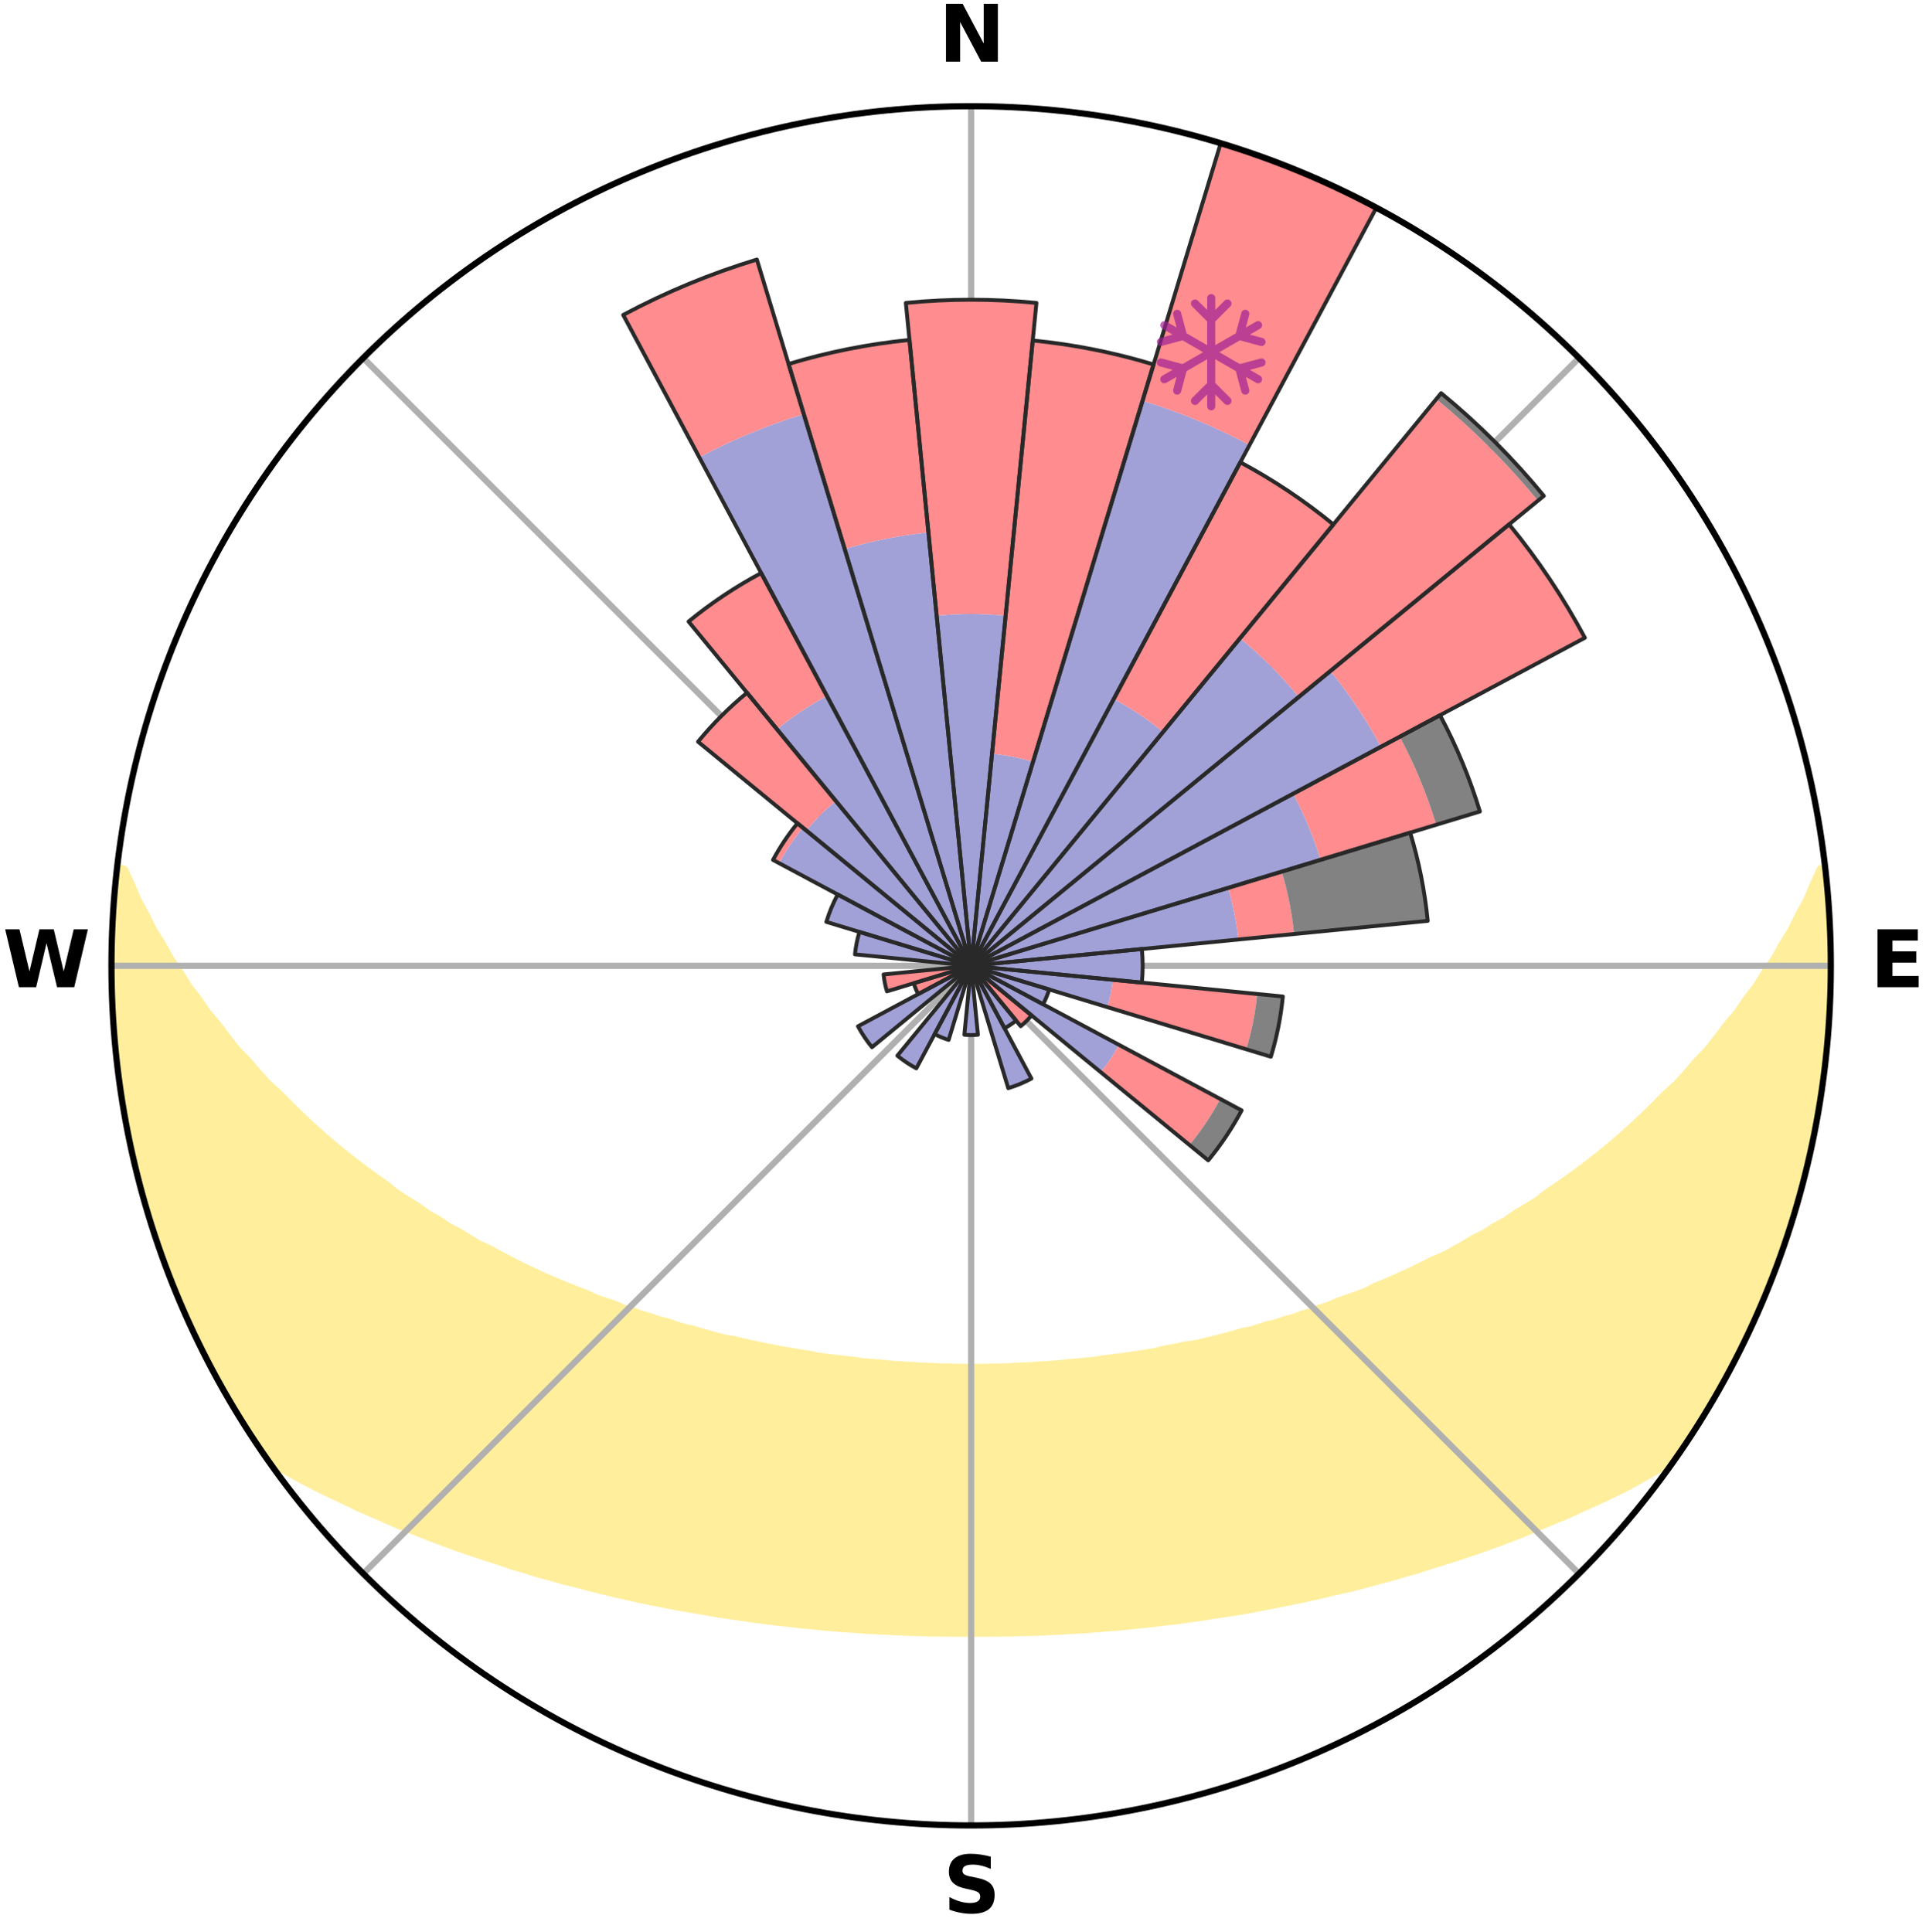 <?xml version="1.0" encoding="utf-8" standalone="no"?>
<!DOCTYPE svg PUBLIC "-//W3C//DTD SVG 1.1//EN"
  "http://www.w3.org/Graphics/SVG/1.1/DTD/svg11.dtd">
<svg xmlns:xlink="http://www.w3.org/1999/xlink" width="248.41pt" height="249.158pt" viewBox="0 0 248.41 249.158" xmlns="http://www.w3.org/2000/svg" version="1.1">
 <title>Ski Rose for Lenk - Wallegg</title>
 <defs>
  <style type="text/css">*{stroke-linejoin: round; stroke-linecap: butt}</style>
 </defs>
 <g id="figure_1">
  <g id="patch_1">
   <path d="M 0 249.158 
L 248.41 249.158 
L 248.41 0 
L 0 0 
z
" style="fill: #ffffff"/>
  </g>
  <g id="axes_1">
   <g id="patch_2">
    <path d="M 236.135 124.579 
C 236.135 110.018 233.267 95.599 227.695 82.147 
C 222.122 68.695 213.955 56.471 203.659 46.175 
C 193.363 35.879 181.139 27.711 167.687 22.139 
C 154.235 16.567 139.815 13.699 125.255 13.699 
C 110.694 13.699 96.275 16.567 82.823 22.139 
C 69.371 27.711 57.147 35.879 46.851 46.175 
C 36.555 56.471 28.387 68.695 22.815 82.147 
C 17.243 95.599 14.375 110.018 14.375 124.579 
C 14.375 139.14 17.243 153.559 22.815 167.011 
C 28.387 180.463 36.555 192.687 46.851 202.983 
C 57.147 213.279 69.371 221.447 82.823 227.019 
C 96.275 232.591 110.694 235.459 125.255 235.459 
C 139.815 235.459 154.235 232.591 167.687 227.019 
C 181.139 221.447 193.363 213.279 203.659 202.983 
C 213.955 192.687 222.122 180.463 227.695 167.011 
C 233.267 153.559 236.135 139.14 236.135 124.579 
M 125.255 124.579 
C 125.255 124.579 125.255 124.579 125.255 124.579 
C 125.255 124.579 125.255 124.579 125.255 124.579 
C 125.255 124.579 125.255 124.579 125.255 124.579 
C 125.255 124.579 125.255 124.579 125.255 124.579 
C 125.255 124.579 125.255 124.579 125.255 124.579 
C 125.255 124.579 125.255 124.579 125.255 124.579 
C 125.255 124.579 125.255 124.579 125.255 124.579 
C 125.255 124.579 125.255 124.579 125.255 124.579 
C 125.255 124.579 125.255 124.579 125.255 124.579 
C 125.255 124.579 125.255 124.579 125.255 124.579 
C 125.255 124.579 125.255 124.579 125.255 124.579 
C 125.255 124.579 125.255 124.579 125.255 124.579 
C 125.255 124.579 125.255 124.579 125.255 124.579 
C 125.255 124.579 125.255 124.579 125.255 124.579 
C 125.255 124.579 125.255 124.579 125.255 124.579 
C 125.255 124.579 125.255 124.579 125.255 124.579 
z
" style="fill: #ffffff"/>
   </g>
   <g id="PolyCollection_1">
    <defs>
     <path id="m0cf32f44ce" d="M 235.364 -137.124 
L 234.819 -137.062 
L 233.885 -135.039 
L 233.068 -133.064 
L 231.99 -131.107 
L 231.063 -129.199 
L 229.886 -127.319 
L 228.876 -125.483 
L 227.621 -123.686 
L 226.541 -121.927 
L 225.219 -120.215 
L 224.078 -118.535 
L 222.699 -116.91 
L 221.504 -115.311 
L 220.284 -113.752 
L 218.833 -112.259 
L 217.568 -110.783 
L 216.283 -109.346 
L 214.774 -107.988 
L 213.454 -106.635 
L 212.116 -105.322 
L 210.764 -104.05 
L 209.399 -102.818 
L 208.02 -101.626 
L 206.631 -100.474 
L 205.232 -99.362 
L 203.825 -98.29 
L 202.411 -97.257 
L 200.99 -96.263 
L 199.565 -95.307 
L 198.318 -94.315 
L 196.885 -93.434 
L 195.451 -92.589 
L 194.189 -91.699 
L 192.754 -90.925 
L 191.487 -90.101 
L 190.054 -89.396 
L 188.787 -88.634 
L 187.518 -87.903 
L 186.25 -87.201 
L 184.832 -86.624 
L 183.569 -85.982 
L 182.309 -85.367 
L 181.052 -84.779 
L 179.8 -84.218 
L 178.552 -83.683 
L 177.309 -83.173 
L 176.198 -82.585 
L 174.965 -82.123 
L 173.738 -81.685 
L 172.52 -81.269 
L 171.42 -80.77 
L 170.215 -80.397 
L 169.123 -79.939 
L 167.933 -79.606 
L 166.849 -79.187 
L 165.676 -78.891 
L 164.603 -78.509 
L 163.448 -78.247 
L 162.386 -77.899 
L 161.328 -77.568 
L 160.2 -77.353 
L 159.155 -77.052 
L 158.115 -76.767 
L 157.081 -76.495 
L 156.051 -76.238 
L 155.028 -75.994 
L 154.009 -75.764 
L 152.946 -75.636 
L 151.942 -75.428 
L 150.944 -75.231 
L 149.951 -75.046 
L 149.004 -74.789 
L 148.02 -74.626 
L 147.042 -74.473 
L 146.069 -74.329 
L 145.102 -74.193 
L 144.141 -74.066 
L 143.185 -73.947 
L 142.234 -73.835 
L 141.306 -73.67 
L 140.363 -73.575 
L 139.424 -73.487 
L 138.49 -73.404 
L 137.559 -73.328 
L 136.643 -73.212 
L 135.718 -73.15 
L 134.797 -73.092 
L 133.88 -73.038 
L 132.969 -72.96 
L 132.056 -72.919 
L 131.145 -72.882 
L 130.238 -72.83 
L 129.33 -72.805 
L 128.423 -72.783 
L 127.517 -72.765 
L 126.612 -72.746 
L 125.707 -72.739 
L 124.802 -72.739 
L 123.898 -72.747 
L 122.993 -72.767 
L 122.087 -72.786 
L 121.18 -72.808 
L 120.274 -72.854 
L 119.365 -72.887 
L 118.454 -72.925 
L 117.546 -72.997 
L 116.631 -73.046 
L 115.714 -73.101 
L 114.793 -73.159 
L 113.879 -73.266 
L 112.953 -73.339 
L 112.023 -73.416 
L 111.089 -73.5 
L 110.168 -73.646 
L 109.227 -73.745 
L 108.281 -73.85 
L 107.331 -73.963 
L 106.375 -74.083 
L 105.414 -74.211 
L 104.478 -74.421 
L 103.509 -74.568 
L 102.535 -74.724 
L 101.555 -74.89 
L 100.569 -75.066 
L 99.577 -75.253 
L 98.58 -75.45 
L 97.577 -75.658 
L 96.568 -75.879 
L 95.554 -76.112 
L 94.534 -76.357 
L 93.445 -76.52 
L 92.411 -76.792 
L 91.373 -77.078 
L 90.329 -77.379 
L 89.28 -77.696 
L 88.145 -77.926 
L 87.084 -78.274 
L 86.019 -78.64 
L 84.858 -78.919 
L 83.782 -79.32 
L 82.604 -79.634 
L 81.518 -80.072 
L 80.324 -80.425 
L 79.231 -80.904 
L 78.022 -81.298 
L 76.805 -81.714 
L 75.701 -82.256 
L 74.473 -82.718 
L 73.238 -83.203 
L 71.996 -83.712 
L 70.75 -84.247 
L 69.498 -84.808 
L 68.243 -85.396 
L 66.985 -86.011 
L 65.723 -86.653 
L 64.461 -87.324 
L 63.197 -88.024 
L 61.773 -88.663 
L 60.507 -89.424 
L 59.242 -90.215 
L 57.811 -90.953 
L 56.55 -91.808 
L 55.118 -92.616 
L 53.863 -93.537 
L 52.434 -94.416 
L 51.008 -95.332 
L 49.77 -96.357 
L 48.354 -97.347 
L 46.944 -98.377 
L 45.541 -99.445 
L 44.146 -100.554 
L 42.761 -101.701 
L 41.387 -102.889 
L 40.025 -104.117 
L 38.676 -105.385 
L 37.343 -106.693 
L 36.025 -108.041 
L 34.52 -109.395 
L 33.238 -110.827 
L 31.977 -112.299 
L 30.529 -113.786 
L 29.312 -115.341 
L 28.119 -116.934 
L 26.743 -118.554 
L 25.604 -120.228 
L 24.285 -121.935 
L 23.207 -123.689 
L 21.953 -125.481 
L 20.944 -127.311 
L 19.767 -129.185 
L 18.84 -131.088 
L 17.758 -133.039 
L 16.935 -135.009 
L 15.99 -137.028 
L 15.196 -137.119 
L 15.196 -137.119 
L 14.93 -135.202 
L 14.751 -133.276 
L 14.732 -131.339 
L 14.501 -129.415 
L 14.483 -127.48 
L 14.383 -125.547 
L 14.431 -123.612 
L 14.51 -121.679 
L 14.509 -119.744 
L 14.582 -117.81 
L 14.826 -115.888 
L 14.923 -113.955 
L 15.159 -112.035 
L 15.35 -110.11 
L 15.721 -108.209 
L 15.947 -106.287 
L 16.304 -104.386 
L 16.61 -102.475 
L 17.025 -100.585 
L 17.469 -98.702 
L 18.026 -96.848 
L 18.444 -94.958 
L 18.981 -93.099 
L 19.547 -91.25 
L 20.144 -89.409 
L 20.77 -87.579 
L 21.427 -85.759 
L 22.115 -83.951 
L 22.833 -82.155 
L 23.577 -80.368 
L 24.359 -78.598 
L 25.25 -76.879 
L 26.025 -75.105 
L 26.909 -73.383 
L 27.828 -71.681 
L 28.752 -69.981 
L 29.756 -68.326 
L 30.721 -66.649 
L 31.743 -65.006 
L 32.812 -63.393 
L 33.876 -61.776 
L 35.245 -60.376 
L 37.051 -59.312 
L 38.884 -58.305 
L 40.73 -57.345 
L 42.589 -56.434 
L 44.447 -55.563 
L 46.25 -54.681 
L 48.112 -53.891 
L 49.913 -53.082 
L 51.712 -52.308 
L 53.557 -51.619 
L 55.346 -50.91 
L 57.13 -50.234 
L 58.907 -49.587 
L 60.678 -48.97 
L 62.442 -48.381 
L 64.198 -47.82 
L 65.907 -47.236 
L 67.648 -46.728 
L 69.341 -46.191 
L 71.065 -45.732 
L 72.747 -45.249 
L 74.453 -44.836 
L 76.117 -44.393 
L 77.777 -43.978 
L 79.427 -43.579 
L 81.073 -43.206 
L 82.708 -42.846 
L 84.338 -42.512 
L 85.958 -42.191 
L 87.573 -41.893 
L 89.177 -41.606 
L 90.777 -41.342 
L 92.353 -41.054 
L 93.937 -40.816 
L 95.516 -40.599 
L 97.075 -40.36 
L 98.639 -40.165 
L 100.189 -39.957 
L 101.742 -39.796 
L 103.282 -39.617 
L 104.823 -39.474 
L 106.354 -39.322 
L 107.881 -39.184 
L 109.409 -39.084 
L 110.929 -38.971 
L 112.446 -38.872 
L 113.961 -38.796 
L 115.473 -38.721 
L 116.982 -38.658 
L 118.489 -38.607 
L 119.995 -38.579 
L 121.499 -38.551 
L 123.002 -38.533 
L 124.504 -38.527 
L 126.006 -38.526 
L 127.508 -38.532 
L 129.011 -38.549 
L 130.515 -38.577 
L 132.02 -38.617 
L 133.529 -38.654 
L 135.038 -38.716 
L 136.549 -38.791 
L 138.063 -38.879 
L 139.582 -38.965 
L 141.102 -39.077 
L 142.625 -39.202 
L 144.158 -39.314 
L 145.689 -39.465 
L 147.224 -39.63 
L 148.77 -39.786 
L 150.314 -39.98 
L 151.874 -40.154 
L 153.428 -40.377 
L 154.998 -40.587 
L 156.563 -40.842 
L 158.148 -41.074 
L 159.738 -41.329 
L 161.339 -41.592 
L 162.927 -41.916 
L 164.537 -42.221 
L 166.16 -42.537 
L 167.786 -42.878 
L 169.423 -43.231 
L 171.064 -43.612 
L 172.717 -44.005 
L 174.403 -44.376 
L 176.068 -44.819 
L 177.743 -45.278 
L 179.457 -45.714 
L 181.143 -46.227 
L 182.875 -46.71 
L 184.579 -47.267 
L 186.327 -47.801 
L 188.083 -48.362 
L 189.847 -48.951 
L 191.619 -49.568 
L 193.397 -50.215 
L 195.182 -50.891 
L 196.971 -51.6 
L 198.766 -52.34 
L 200.563 -53.114 
L 202.417 -53.873 
L 204.22 -54.717 
L 206.084 -55.544 
L 207.942 -56.417 
L 209.802 -57.327 
L 211.587 -58.334 
L 213.417 -59.343 
L 215.227 -60.403 
L 216.634 -61.776 
L 217.696 -63.394 
L 218.765 -65.007 
L 219.752 -66.671 
L 220.791 -68.304 
L 221.75 -69.985 
L 222.656 -71.695 
L 223.57 -73.399 
L 224.434 -75.13 
L 225.247 -76.885 
L 226.124 -78.611 
L 226.929 -80.37 
L 227.631 -82.174 
L 228.389 -83.953 
L 229.1 -85.753 
L 229.763 -87.571 
L 230.379 -89.405 
L 230.949 -91.254 
L 231.529 -93.099 
L 232 -94.976 
L 232.596 -96.819 
L 232.978 -98.717 
L 233.489 -100.584 
L 233.784 -102.498 
L 234.184 -104.39 
L 234.575 -106.285 
L 234.902 -108.192 
L 235.057 -110.123 
L 235.311 -112.04 
L 235.546 -113.959 
L 235.743 -115.883 
L 235.902 -117.812 
L 236.014 -119.743 
L 236.091 -121.677 
L 235.97 -123.613 
L 235.986 -125.545 
L 235.96 -127.478 
L 235.908 -129.41 
L 235.823 -131.342 
L 235.705 -133.272 
L 235.546 -135.199 
L 235.364 -137.124 
z
" style="stroke: #ffee9c"/>
    </defs>
    <g clip-path="url(#p1f870c70ef)">
     <use xlink:href="#m0cf32f44ce" x="0" y="249.158" style="fill: #ffee9c; stroke: #ffee9c"/>
    </g>
   </g>
   <g id="matplotlib.axis_1">
    <g id="xtick_1">
     <g id="line2d_1">
      <path d="M 125.255 124.579 
L 125.255 13.699 
" clip-path="url(#p1f870c70ef)" style="fill: none; stroke: #b0b0b0; stroke-width: 0.8; stroke-linecap: square"/>
     </g>
     <g id="text_1">
      <!-- N -->
      <g transform="translate(121.07 7.958) scale(0.1 -0.1)">
       <defs>
        <path id="DejaVuSans-Bold-4e" d="M 588 4666 
L 1931 4666 
L 3628 1466 
L 3628 4666 
L 4769 4666 
L 4769 0 
L 3425 0 
L 1728 3200 
L 1728 0 
L 588 0 
L 588 4666 
z
" transform="scale(0.016)"/>
       </defs>
       <use xlink:href="#DejaVuSans-Bold-4e"/>
      </g>
     </g>
    </g>
    <g id="xtick_2">
     <g id="line2d_2">
      <path d="M 125.255 124.579 
L 203.659 46.175 
" clip-path="url(#p1f870c70ef)" style="fill: none; stroke: #b0b0b0; stroke-width: 0.8; stroke-linecap: square"/>
     </g>
    </g>
    <g id="xtick_3">
     <g id="line2d_3">
      <path d="M 125.255 124.579 
L 236.135 124.579 
" clip-path="url(#p1f870c70ef)" style="fill: none; stroke: #b0b0b0; stroke-width: 0.8; stroke-linecap: square"/>
     </g>
     <g id="text_2">
      <!-- E -->
      <g transform="translate(241.219 127.338) scale(0.1 -0.1)">
       <defs>
        <path id="DejaVuSans-Bold-45" d="M 588 4666 
L 3834 4666 
L 3834 3756 
L 1791 3756 
L 1791 2888 
L 3713 2888 
L 3713 1978 
L 1791 1978 
L 1791 909 
L 3903 909 
L 3903 0 
L 588 0 
L 588 4666 
z
" transform="scale(0.016)"/>
       </defs>
       <use xlink:href="#DejaVuSans-Bold-45"/>
      </g>
     </g>
    </g>
    <g id="xtick_4">
     <g id="line2d_4">
      <path d="M 125.255 124.579 
L 203.659 202.983 
" clip-path="url(#p1f870c70ef)" style="fill: none; stroke: #b0b0b0; stroke-width: 0.8; stroke-linecap: square"/>
     </g>
    </g>
    <g id="xtick_5">
     <g id="line2d_5">
      <path d="M 125.255 124.579 
L 125.255 235.459 
" clip-path="url(#p1f870c70ef)" style="fill: none; stroke: #b0b0b0; stroke-width: 0.8; stroke-linecap: square"/>
     </g>
     <g id="text_3">
      <!-- S -->
      <g transform="translate(121.654 246.718) scale(0.1 -0.1)">
       <defs>
        <path id="DejaVuSans-Bold-53" d="M 3834 4519 
L 3834 3531 
Q 3450 3703 3084 3790 
Q 2719 3878 2394 3878 
Q 1963 3878 1756 3759 
Q 1550 3641 1550 3391 
Q 1550 3203 1689 3098 
Q 1828 2994 2194 2919 
L 2706 2816 
Q 3484 2659 3812 2340 
Q 4141 2022 4141 1434 
Q 4141 663 3683 286 
Q 3225 -91 2284 -91 
Q 1841 -91 1394 -6 
Q 947 78 500 244 
L 500 1259 
Q 947 1022 1364 901 
Q 1781 781 2169 781 
Q 2563 781 2772 912 
Q 2981 1044 2981 1288 
Q 2981 1506 2839 1625 
Q 2697 1744 2272 1838 
L 1806 1941 
Q 1106 2091 782 2419 
Q 459 2747 459 3303 
Q 459 4000 909 4375 
Q 1359 4750 2203 4750 
Q 2588 4750 2994 4692 
Q 3400 4634 3834 4519 
z
" transform="scale(0.016)"/>
       </defs>
       <use xlink:href="#DejaVuSans-Bold-53"/>
      </g>
     </g>
    </g>
    <g id="xtick_6">
     <g id="line2d_6">
      <path d="M 125.255 124.579 
L 46.851 202.983 
" clip-path="url(#p1f870c70ef)" style="fill: none; stroke: #b0b0b0; stroke-width: 0.8; stroke-linecap: square"/>
     </g>
    </g>
    <g id="xtick_7">
     <g id="line2d_7">
      <path d="M 125.255 124.579 
L 14.375 124.579 
" clip-path="url(#p1f870c70ef)" style="fill: none; stroke: #b0b0b0; stroke-width: 0.8; stroke-linecap: square"/>
     </g>
     <g id="text_4">
      <!-- W -->
      <g transform="translate(0.36 127.338) scale(0.1 -0.1)">
       <defs>
        <path id="DejaVuSans-Bold-57" d="M 191 4666 
L 1344 4666 
L 2150 1275 
L 2950 4666 
L 4109 4666 
L 4909 1275 
L 5716 4666 
L 6859 4666 
L 5759 0 
L 4372 0 
L 3525 3547 
L 2688 0 
L 1300 0 
L 191 4666 
z
" transform="scale(0.016)"/>
       </defs>
       <use xlink:href="#DejaVuSans-Bold-57"/>
      </g>
     </g>
    </g>
    <g id="xtick_8">
     <g id="line2d_8">
      <path d="M 125.255 124.579 
L 46.851 46.175 
" clip-path="url(#p1f870c70ef)" style="fill: none; stroke: #b0b0b0; stroke-width: 0.8; stroke-linecap: square"/>
     </g>
    </g>
   </g>
   <g id="matplotlib.axis_2"/>
   <g id="patch_3">
    <path d="M 125.255 124.579 
C 125.255 124.579 125.255 124.579 125.255 124.579 
C 125.255 124.579 125.255 124.579 125.255 124.579 
L 125.255 124.579 
C 125.255 124.579 125.255 124.579 125.255 124.579 
C 125.255 124.579 125.255 124.579 125.255 124.579 
z
" clip-path="url(#p1f870c70ef)" style="fill: #d9d9d9"/>
   </g>
   <g id="patch_4">
    <path d="M 125.255 124.579 
C 125.255 124.579 125.255 124.579 125.255 124.579 
C 125.255 124.579 125.255 124.579 125.255 124.579 
L 125.255 124.579 
C 125.255 124.579 125.255 124.579 125.255 124.579 
C 125.255 124.579 125.255 124.579 125.255 124.579 
z
" clip-path="url(#p1f870c70ef)" style="fill: #d9d9d9"/>
   </g>
   <g id="patch_5">
    <path d="M 125.255 124.579 
C 125.255 124.579 125.255 124.579 125.255 124.579 
C 125.255 124.579 125.255 124.579 125.255 124.579 
L 125.255 124.579 
C 125.255 124.579 125.255 124.579 125.255 124.579 
C 125.255 124.579 125.255 124.579 125.255 124.579 
z
" clip-path="url(#p1f870c70ef)" style="fill: #d9d9d9"/>
   </g>
   <g id="patch_6">
    <path d="M 125.255 124.579 
C 125.255 124.579 125.255 124.579 125.255 124.579 
C 125.255 124.579 125.255 124.579 125.255 124.579 
L 125.255 124.579 
C 125.255 124.579 125.255 124.579 125.255 124.579 
C 125.255 124.579 125.255 124.579 125.255 124.579 
z
" clip-path="url(#p1f870c70ef)" style="fill: #d9d9d9"/>
   </g>
   <g id="patch_7">
    <path d="M 125.255 124.579 
C 125.255 124.579 125.255 124.579 125.255 124.579 
C 125.255 124.579 125.255 124.579 125.255 124.579 
L 125.255 124.579 
C 125.255 124.579 125.255 124.579 125.255 124.579 
C 125.255 124.579 125.255 124.579 125.255 124.579 
z
" clip-path="url(#p1f870c70ef)" style="fill: #d9d9d9"/>
   </g>
   <g id="patch_8">
    <path d="M 125.255 124.579 
C 125.255 124.579 125.255 124.579 125.255 124.579 
C 125.255 124.579 125.255 124.579 125.255 124.579 
L 125.255 124.579 
C 125.255 124.579 125.255 124.579 125.255 124.579 
C 125.255 124.579 125.255 124.579 125.255 124.579 
z
" clip-path="url(#p1f870c70ef)" style="fill: #d9d9d9"/>
   </g>
   <g id="patch_9">
    <path d="M 125.255 124.579 
C 125.255 124.579 125.255 124.579 125.255 124.579 
C 125.255 124.579 125.255 124.579 125.255 124.579 
L 125.255 124.579 
C 125.255 124.579 125.255 124.579 125.255 124.579 
C 125.255 124.579 125.255 124.579 125.255 124.579 
z
" clip-path="url(#p1f870c70ef)" style="fill: #d9d9d9"/>
   </g>
   <g id="patch_10">
    <path d="M 125.255 124.579 
C 125.255 124.579 125.255 124.579 125.255 124.579 
C 125.255 124.579 125.255 124.579 125.255 124.579 
L 125.255 124.579 
C 125.255 124.579 125.255 124.579 125.255 124.579 
C 125.255 124.579 125.255 124.579 125.255 124.579 
z
" clip-path="url(#p1f870c70ef)" style="fill: #d9d9d9"/>
   </g>
   <g id="patch_11">
    <path d="M 125.255 124.579 
C 125.255 124.579 125.255 124.579 125.255 124.579 
C 125.255 124.579 125.255 124.579 125.255 124.579 
L 125.255 124.579 
C 125.255 124.579 125.255 124.579 125.255 124.579 
C 125.255 124.579 125.255 124.579 125.255 124.579 
z
" clip-path="url(#p1f870c70ef)" style="fill: #d9d9d9"/>
   </g>
   <g id="patch_12">
    <path d="M 125.255 124.579 
C 125.255 124.579 125.255 124.579 125.255 124.579 
C 125.255 124.579 125.255 124.579 125.255 124.579 
L 125.255 124.579 
C 125.255 124.579 125.255 124.579 125.255 124.579 
C 125.255 124.579 125.255 124.579 125.255 124.579 
z
" clip-path="url(#p1f870c70ef)" style="fill: #d9d9d9"/>
   </g>
   <g id="patch_13">
    <path d="M 125.255 124.579 
C 125.255 124.579 125.255 124.579 125.255 124.579 
C 125.255 124.579 125.255 124.579 125.255 124.579 
L 125.255 124.579 
C 125.255 124.579 125.255 124.579 125.255 124.579 
C 125.255 124.579 125.255 124.579 125.255 124.579 
z
" clip-path="url(#p1f870c70ef)" style="fill: #d9d9d9"/>
   </g>
   <g id="patch_14">
    <path d="M 125.255 124.579 
C 125.255 124.579 125.255 124.579 125.255 124.579 
C 125.255 124.579 125.255 124.579 125.255 124.579 
L 125.255 124.579 
C 125.255 124.579 125.255 124.579 125.255 124.579 
C 125.255 124.579 125.255 124.579 125.255 124.579 
z
" clip-path="url(#p1f870c70ef)" style="fill: #d9d9d9"/>
   </g>
   <g id="patch_15">
    <path d="M 125.255 124.579 
C 125.255 124.579 125.255 124.579 125.255 124.579 
C 125.255 124.579 125.255 124.579 125.255 124.579 
L 125.255 124.579 
C 125.255 124.579 125.255 124.579 125.255 124.579 
C 125.255 124.579 125.255 124.579 125.255 124.579 
z
" clip-path="url(#p1f870c70ef)" style="fill: #d9d9d9"/>
   </g>
   <g id="patch_16">
    <path d="M 125.255 124.579 
C 125.255 124.579 125.255 124.579 125.255 124.579 
C 125.255 124.579 125.255 124.579 125.255 124.579 
L 125.255 124.579 
C 125.255 124.579 125.255 124.579 125.255 124.579 
C 125.255 124.579 125.255 124.579 125.255 124.579 
z
" clip-path="url(#p1f870c70ef)" style="fill: #d9d9d9"/>
   </g>
   <g id="patch_17">
    <path d="M 125.255 124.579 
C 125.255 124.579 125.255 124.579 125.255 124.579 
C 125.255 124.579 125.255 124.579 125.255 124.579 
L 125.255 124.579 
C 125.255 124.579 125.255 124.579 125.255 124.579 
C 125.255 124.579 125.255 124.579 125.255 124.579 
z
" clip-path="url(#p1f870c70ef)" style="fill: #d9d9d9"/>
   </g>
   <g id="patch_18">
    <path d="M 125.255 124.579 
C 125.255 124.579 125.255 124.579 125.255 124.579 
C 125.255 124.579 125.255 124.579 125.255 124.579 
L 125.255 124.579 
C 125.255 124.579 125.255 124.579 125.255 124.579 
C 125.255 124.579 125.255 124.579 125.255 124.579 
z
" clip-path="url(#p1f870c70ef)" style="fill: #d9d9d9"/>
   </g>
   <g id="patch_19">
    <path d="M 125.255 124.579 
C 125.255 124.579 125.255 124.579 125.255 124.579 
C 125.255 124.579 125.255 124.579 125.255 124.579 
L 125.255 124.579 
C 125.255 124.579 125.255 124.579 125.255 124.579 
C 125.255 124.579 125.255 124.579 125.255 124.579 
z
" clip-path="url(#p1f870c70ef)" style="fill: #d9d9d9"/>
   </g>
   <g id="patch_20">
    <path d="M 125.255 124.579 
C 125.255 124.579 125.255 124.579 125.255 124.579 
C 125.255 124.579 125.255 124.579 125.255 124.579 
L 125.255 124.579 
C 125.255 124.579 125.255 124.579 125.255 124.579 
C 125.255 124.579 125.255 124.579 125.255 124.579 
z
" clip-path="url(#p1f870c70ef)" style="fill: #d9d9d9"/>
   </g>
   <g id="patch_21">
    <path d="M 125.255 124.579 
C 125.255 124.579 125.255 124.579 125.255 124.579 
C 125.255 124.579 125.255 124.579 125.255 124.579 
L 125.255 124.579 
C 125.255 124.579 125.255 124.579 125.255 124.579 
C 125.255 124.579 125.255 124.579 125.255 124.579 
z
" clip-path="url(#p1f870c70ef)" style="fill: #d9d9d9"/>
   </g>
   <g id="patch_22">
    <path d="M 125.255 124.579 
C 125.255 124.579 125.255 124.579 125.255 124.579 
C 125.255 124.579 125.255 124.579 125.255 124.579 
L 125.255 124.579 
C 125.255 124.579 125.255 124.579 125.255 124.579 
C 125.255 124.579 125.255 124.579 125.255 124.579 
z
" clip-path="url(#p1f870c70ef)" style="fill: #d9d9d9"/>
   </g>
   <g id="patch_23">
    <path d="M 125.255 124.579 
C 125.255 124.579 125.255 124.579 125.255 124.579 
C 125.255 124.579 125.255 124.579 125.255 124.579 
L 125.255 124.579 
C 125.255 124.579 125.255 124.579 125.255 124.579 
C 125.255 124.579 125.255 124.579 125.255 124.579 
z
" clip-path="url(#p1f870c70ef)" style="fill: #d9d9d9"/>
   </g>
   <g id="patch_24">
    <path d="M 125.255 124.579 
C 125.255 124.579 125.255 124.579 125.255 124.579 
C 125.255 124.579 125.255 124.579 125.255 124.579 
L 125.255 124.579 
C 125.255 124.579 125.255 124.579 125.255 124.579 
C 125.255 124.579 125.255 124.579 125.255 124.579 
z
" clip-path="url(#p1f870c70ef)" style="fill: #d9d9d9"/>
   </g>
   <g id="patch_25">
    <path d="M 125.255 124.579 
C 125.255 124.579 125.255 124.579 125.255 124.579 
C 125.255 124.579 125.255 124.579 125.255 124.579 
L 125.255 124.579 
C 125.255 124.579 125.255 124.579 125.255 124.579 
C 125.255 124.579 125.255 124.579 125.255 124.579 
z
" clip-path="url(#p1f870c70ef)" style="fill: #d9d9d9"/>
   </g>
   <g id="patch_26">
    <path d="M 125.255 124.579 
C 125.255 124.579 125.255 124.579 125.255 124.579 
C 125.255 124.579 125.255 124.579 125.255 124.579 
L 125.255 124.579 
C 125.255 124.579 125.255 124.579 125.255 124.579 
C 125.255 124.579 125.255 124.579 125.255 124.579 
z
" clip-path="url(#p1f870c70ef)" style="fill: #d9d9d9"/>
   </g>
   <g id="patch_27">
    <path d="M 125.255 124.579 
C 125.255 124.579 125.255 124.579 125.255 124.579 
C 125.255 124.579 125.255 124.579 125.255 124.579 
L 125.255 124.579 
C 125.255 124.579 125.255 124.579 125.255 124.579 
C 125.255 124.579 125.255 124.579 125.255 124.579 
z
" clip-path="url(#p1f870c70ef)" style="fill: #d9d9d9"/>
   </g>
   <g id="patch_28">
    <path d="M 125.255 124.579 
C 125.255 124.579 125.255 124.579 125.255 124.579 
C 125.255 124.579 125.255 124.579 125.255 124.579 
L 125.255 124.579 
C 125.255 124.579 125.255 124.579 125.255 124.579 
C 125.255 124.579 125.255 124.579 125.255 124.579 
z
" clip-path="url(#p1f870c70ef)" style="fill: #d9d9d9"/>
   </g>
   <g id="patch_29">
    <path d="M 125.255 124.579 
C 125.255 124.579 125.255 124.579 125.255 124.579 
C 125.255 124.579 125.255 124.579 125.255 124.579 
L 125.255 124.579 
C 125.255 124.579 125.255 124.579 125.255 124.579 
C 125.255 124.579 125.255 124.579 125.255 124.579 
z
" clip-path="url(#p1f870c70ef)" style="fill: #d9d9d9"/>
   </g>
   <g id="patch_30">
    <path d="M 125.255 124.579 
C 125.255 124.579 125.255 124.579 125.255 124.579 
C 125.255 124.579 125.255 124.579 125.255 124.579 
L 125.255 124.579 
C 125.255 124.579 125.255 124.579 125.255 124.579 
C 125.255 124.579 125.255 124.579 125.255 124.579 
z
" clip-path="url(#p1f870c70ef)" style="fill: #d9d9d9"/>
   </g>
   <g id="patch_31">
    <path d="M 125.255 124.579 
C 125.255 124.579 125.255 124.579 125.255 124.579 
C 125.255 124.579 125.255 124.579 125.255 124.579 
L 125.255 124.579 
C 125.255 124.579 125.255 124.579 125.255 124.579 
C 125.255 124.579 125.255 124.579 125.255 124.579 
z
" clip-path="url(#p1f870c70ef)" style="fill: #d9d9d9"/>
   </g>
   <g id="patch_32">
    <path d="M 125.255 124.579 
C 125.255 124.579 125.255 124.579 125.255 124.579 
C 125.255 124.579 125.255 124.579 125.255 124.579 
L 125.255 124.579 
C 125.255 124.579 125.255 124.579 125.255 124.579 
C 125.255 124.579 125.255 124.579 125.255 124.579 
z
" clip-path="url(#p1f870c70ef)" style="fill: #d9d9d9"/>
   </g>
   <g id="patch_33">
    <path d="M 125.255 124.579 
C 125.255 124.579 125.255 124.579 125.255 124.579 
C 125.255 124.579 125.255 124.579 125.255 124.579 
L 125.255 124.579 
C 125.255 124.579 125.255 124.579 125.255 124.579 
C 125.255 124.579 125.255 124.579 125.255 124.579 
z
" clip-path="url(#p1f870c70ef)" style="fill: #d9d9d9"/>
   </g>
   <g id="patch_34">
    <path d="M 125.255 124.579 
C 125.255 124.579 125.255 124.579 125.255 124.579 
C 125.255 124.579 125.255 124.579 125.255 124.579 
L 125.255 124.579 
C 125.255 124.579 125.255 124.579 125.255 124.579 
C 125.255 124.579 125.255 124.579 125.255 124.579 
z
" clip-path="url(#p1f870c70ef)" style="fill: #d9d9d9"/>
   </g>
   <g id="patch_35">
    <path d="M 125.255 124.579 
C 125.255 124.579 125.255 124.579 125.255 124.579 
C 125.255 124.579 125.255 124.579 125.255 124.579 
L 129.704 79.411 
C 128.225 79.265 126.74 79.192 125.255 79.192 
C 123.769 79.192 122.285 79.265 120.806 79.411 
z
" clip-path="url(#p1f870c70ef)" style="fill: #a1a1d8"/>
   </g>
   <g id="patch_36">
    <path d="M 125.255 124.579 
C 125.255 124.579 125.255 124.579 125.255 124.579 
C 125.255 124.579 125.255 124.579 125.255 124.579 
L 133.237 98.265 
C 132.376 98.004 131.502 97.785 130.62 97.609 
C 129.737 97.434 128.846 97.301 127.95 97.213 
z
" clip-path="url(#p1f870c70ef)" style="fill: #a1a1d8"/>
   </g>
   <g id="patch_37">
    <path d="M 125.255 124.579 
C 125.255 124.579 125.255 124.579 125.255 124.579 
C 125.255 124.579 125.255 124.579 125.255 124.579 
L 161.158 57.409 
C 158.959 56.234 156.704 55.167 154.401 54.213 
C 152.098 53.259 149.749 52.419 147.364 51.695 
z
" clip-path="url(#p1f870c70ef)" style="fill: #a1a1d8"/>
   </g>
   <g id="patch_38">
    <path d="M 125.255 124.579 
C 125.255 124.579 125.255 124.579 125.255 124.579 
C 125.255 124.579 125.255 124.579 125.255 124.579 
L 150.014 94.41 
C 149.027 93.599 148 92.838 146.938 92.128 
C 145.876 91.419 144.779 90.761 143.653 90.159 
z
" clip-path="url(#p1f870c70ef)" style="fill: #a1a1d8"/>
   </g>
   <g id="patch_39">
    <path d="M 125.255 124.579 
C 125.255 124.579 125.255 124.579 125.255 124.579 
C 125.255 124.579 125.255 124.579 125.255 124.579 
L 167.512 89.899 
C 166.377 88.516 165.175 87.19 163.91 85.924 
C 162.644 84.659 161.318 83.457 159.935 82.322 
z
" clip-path="url(#p1f870c70ef)" style="fill: #a1a1d8"/>
   </g>
   <g id="patch_40">
    <path d="M 125.255 124.579 
C 125.255 124.579 125.255 124.579 125.255 124.579 
C 125.255 124.579 125.255 124.579 125.255 124.579 
L 178.113 96.326 
C 177.188 94.596 176.179 92.912 175.089 91.281 
C 173.999 89.65 172.83 88.073 171.585 86.557 
z
" clip-path="url(#p1f870c70ef)" style="fill: #a1a1d8"/>
   </g>
   <g id="patch_41">
    <path d="M 125.255 124.579 
C 125.255 124.579 125.255 124.579 125.255 124.579 
C 125.255 124.579 125.255 124.579 125.255 124.579 
L 170.32 110.909 
C 169.872 109.434 169.353 107.982 168.763 106.558 
C 168.173 105.133 167.513 103.739 166.787 102.38 
z
" clip-path="url(#p1f870c70ef)" style="fill: #a1a1d8"/>
   </g>
   <g id="patch_42">
    <path d="M 125.255 124.579 
C 125.255 124.579 125.255 124.579 125.255 124.579 
C 125.255 124.579 125.255 124.579 125.255 124.579 
L 159.709 121.186 
C 159.598 120.058 159.432 118.936 159.211 117.825 
C 158.989 116.713 158.714 115.614 158.385 114.529 
z
" clip-path="url(#p1f870c70ef)" style="fill: #a1a1d8"/>
   </g>
   <g id="patch_43">
    <path d="M 125.255 124.579 
C 125.255 124.579 125.255 124.579 125.255 124.579 
C 125.255 124.579 125.255 124.579 125.255 124.579 
L 147.275 126.748 
C 147.346 126.027 147.382 125.303 147.382 124.579 
C 147.382 123.855 147.346 123.131 147.275 122.41 
z
" clip-path="url(#p1f870c70ef)" style="fill: #a1a1d8"/>
   </g>
   <g id="patch_44">
    <path d="M 125.255 124.579 
C 125.255 124.579 125.255 124.579 125.255 124.579 
C 125.255 124.579 125.255 124.579 125.255 124.579 
L 142.829 129.91 
C 143.004 129.335 143.15 128.751 143.267 128.162 
C 143.384 127.572 143.473 126.977 143.532 126.379 
z
" clip-path="url(#p1f870c70ef)" style="fill: #a1a1d8"/>
   </g>
   <g id="patch_45">
    <path d="M 125.255 124.579 
C 125.255 124.579 125.255 124.579 125.255 124.579 
C 125.255 124.579 125.255 124.579 125.255 124.579 
L 134.53 129.537 
C 134.693 129.233 134.84 128.922 134.972 128.604 
C 135.103 128.286 135.219 127.961 135.319 127.632 
z
" clip-path="url(#p1f870c70ef)" style="fill: #a1a1d8"/>
   </g>
   <g id="patch_46">
    <path d="M 125.255 124.579 
C 125.255 124.579 125.255 124.579 125.255 124.579 
C 125.255 124.579 125.255 124.579 125.255 124.579 
L 141.975 138.301 
C 142.424 137.753 142.846 137.184 143.239 136.596 
C 143.633 136.007 143.997 135.4 144.33 134.775 
z
" clip-path="url(#p1f870c70ef)" style="fill: #a1a1d8"/>
   </g>
   <g id="patch_47">
    <path d="M 125.255 124.579 
C 125.255 124.579 125.255 124.579 125.255 124.579 
C 125.255 124.579 125.255 124.579 125.255 124.579 
L 125.255 124.579 
C 125.255 124.579 125.255 124.579 125.255 124.579 
C 125.255 124.579 125.255 124.579 125.255 124.579 
z
" clip-path="url(#p1f870c70ef)" style="fill: #a1a1d8"/>
   </g>
   <g id="patch_48">
    <path d="M 125.255 124.579 
C 125.255 124.579 125.255 124.579 125.255 124.579 
C 125.255 124.579 125.255 124.579 125.255 124.579 
L 129.56 132.634 
C 129.824 132.493 130.08 132.339 130.329 132.173 
C 130.577 132.007 130.818 131.829 131.049 131.639 
z
" clip-path="url(#p1f870c70ef)" style="fill: #a1a1d8"/>
   </g>
   <g id="patch_49">
    <path d="M 125.255 124.579 
C 125.255 124.579 125.255 124.579 125.255 124.579 
C 125.255 124.579 125.255 124.579 125.255 124.579 
L 129.994 140.203 
C 130.506 140.048 131.009 139.867 131.503 139.663 
C 131.996 139.458 132.48 139.23 132.951 138.978 
z
" clip-path="url(#p1f870c70ef)" style="fill: #a1a1d8"/>
   </g>
   <g id="patch_50">
    <path d="M 125.255 124.579 
C 125.255 124.579 125.255 124.579 125.255 124.579 
C 125.255 124.579 125.255 124.579 125.255 124.579 
L 125.255 124.579 
C 125.255 124.579 125.255 124.579 125.255 124.579 
C 125.255 124.579 125.255 124.579 125.255 124.579 
z
" clip-path="url(#p1f870c70ef)" style="fill: #a1a1d8"/>
   </g>
   <g id="patch_51">
    <path d="M 125.255 124.579 
C 125.255 124.579 125.255 124.579 125.255 124.579 
C 125.255 124.579 125.255 124.579 125.255 124.579 
L 124.379 133.468 
C 124.67 133.497 124.962 133.511 125.255 133.511 
C 125.547 133.511 125.839 133.497 126.13 133.468 
z
" clip-path="url(#p1f870c70ef)" style="fill: #a1a1d8"/>
   </g>
   <g id="patch_52">
    <path d="M 125.255 124.579 
C 125.255 124.579 125.255 124.579 125.255 124.579 
C 125.255 124.579 125.255 124.579 125.255 124.579 
L 125.255 124.579 
C 125.255 124.579 125.255 124.579 125.255 124.579 
C 125.255 124.579 125.255 124.579 125.255 124.579 
z
" clip-path="url(#p1f870c70ef)" style="fill: #a1a1d8"/>
   </g>
   <g id="patch_53">
    <path d="M 125.255 124.579 
C 125.255 124.579 125.255 124.579 125.255 124.579 
C 125.255 124.579 125.255 124.579 125.255 124.579 
L 120.547 133.387 
C 120.835 133.541 121.131 133.68 121.433 133.806 
C 121.735 133.931 122.043 134.041 122.356 134.136 
z
" clip-path="url(#p1f870c70ef)" style="fill: #a1a1d8"/>
   </g>
   <g id="patch_54">
    <path d="M 125.255 124.579 
C 125.255 124.579 125.255 124.579 125.255 124.579 
C 125.255 124.579 125.255 124.579 125.255 124.579 
L 115.742 136.17 
C 116.121 136.482 116.516 136.774 116.924 137.047 
C 117.332 137.32 117.753 137.572 118.186 137.804 
z
" clip-path="url(#p1f870c70ef)" style="fill: #a1a1d8"/>
   </g>
   <g id="patch_55">
    <path d="M 125.255 124.579 
C 125.255 124.579 125.255 124.579 125.255 124.579 
C 125.255 124.579 125.255 124.579 125.255 124.579 
L 125.255 124.579 
C 125.255 124.579 125.255 124.579 125.255 124.579 
C 125.255 124.579 125.255 124.579 125.255 124.579 
z
" clip-path="url(#p1f870c70ef)" style="fill: #a1a1d8"/>
   </g>
   <g id="patch_56">
    <path d="M 125.255 124.579 
C 125.255 124.579 125.255 124.579 125.255 124.579 
C 125.255 124.579 125.255 124.579 125.255 124.579 
L 110.661 132.379 
C 110.917 132.857 111.195 133.322 111.496 133.772 
C 111.797 134.223 112.12 134.658 112.464 135.077 
z
" clip-path="url(#p1f870c70ef)" style="fill: #a1a1d8"/>
   </g>
   <g id="patch_57">
    <path d="M 125.255 124.579 
C 125.255 124.579 125.255 124.579 125.255 124.579 
C 125.255 124.579 125.255 124.579 125.255 124.579 
L 125.255 124.579 
C 125.255 124.579 125.255 124.579 125.255 124.579 
C 125.255 124.579 125.255 124.579 125.255 124.579 
z
" clip-path="url(#p1f870c70ef)" style="fill: #a1a1d8"/>
   </g>
   <g id="patch_58">
    <path d="M 125.255 124.579 
C 125.255 124.579 125.255 124.579 125.255 124.579 
C 125.255 124.579 125.255 124.579 125.255 124.579 
L 125.255 124.579 
C 125.255 124.579 125.255 124.579 125.255 124.579 
C 125.255 124.579 125.255 124.579 125.255 124.579 
z
" clip-path="url(#p1f870c70ef)" style="fill: #a1a1d8"/>
   </g>
   <g id="patch_59">
    <path d="M 125.255 124.579 
C 125.255 124.579 125.255 124.579 125.255 124.579 
C 125.255 124.579 125.255 124.579 125.255 124.579 
L 125.255 124.579 
C 125.255 124.579 125.255 124.579 125.255 124.579 
C 125.255 124.579 125.255 124.579 125.255 124.579 
z
" clip-path="url(#p1f870c70ef)" style="fill: #a1a1d8"/>
   </g>
   <g id="patch_60">
    <path d="M 125.255 124.579 
C 125.255 124.579 125.255 124.579 125.255 124.579 
C 125.255 124.579 125.255 124.579 125.255 124.579 
L 110.848 120.209 
C 110.705 120.68 110.585 121.159 110.489 121.642 
C 110.393 122.125 110.32 122.613 110.272 123.103 
z
" clip-path="url(#p1f870c70ef)" style="fill: #a1a1d8"/>
   </g>
   <g id="patch_61">
    <path d="M 125.255 124.579 
C 125.255 124.579 125.255 124.579 125.255 124.579 
C 125.255 124.579 125.255 124.579 125.255 124.579 
L 108.045 115.38 
C 107.744 115.943 107.471 116.521 107.226 117.111 
C 106.982 117.701 106.766 118.303 106.581 118.914 
z
" clip-path="url(#p1f870c70ef)" style="fill: #a1a1d8"/>
   </g>
   <g id="patch_62">
    <path d="M 125.255 124.579 
C 125.255 124.579 125.255 124.579 125.255 124.579 
C 125.255 124.579 125.255 124.579 125.255 124.579 
L 103.544 106.762 
C 102.961 107.472 102.413 108.211 101.903 108.976 
C 101.392 109.74 100.919 110.529 100.486 111.34 
z
" clip-path="url(#p1f870c70ef)" style="fill: #a1a1d8"/>
   </g>
   <g id="patch_63">
    <path d="M 125.255 124.579 
C 125.255 124.579 125.255 124.579 125.255 124.579 
C 125.255 124.579 125.255 124.579 125.255 124.579 
L 107.81 103.323 
C 107.114 103.894 106.447 104.498 105.811 105.135 
C 105.174 105.771 104.569 106.439 103.998 107.134 
z
" clip-path="url(#p1f870c70ef)" style="fill: #a1a1d8"/>
   </g>
   <g id="patch_64">
    <path d="M 125.255 124.579 
C 125.255 124.579 125.255 124.579 125.255 124.579 
C 125.255 124.579 125.255 124.579 125.255 124.579 
L 106.65 89.772 
C 105.511 90.381 104.402 91.046 103.328 91.763 
C 102.254 92.481 101.216 93.251 100.217 94.071 
z
" clip-path="url(#p1f870c70ef)" style="fill: #a1a1d8"/>
   </g>
   <g id="patch_65">
    <path d="M 125.255 124.579 
C 125.255 124.579 125.255 124.579 125.255 124.579 
C 125.255 124.579 125.255 124.579 125.255 124.579 
L 103.667 53.413 
C 101.337 54.12 99.044 54.94 96.795 55.872 
C 94.546 56.803 92.345 57.845 90.198 58.992 
z
" clip-path="url(#p1f870c70ef)" style="fill: #a1a1d8"/>
   </g>
   <g id="patch_66">
    <path d="M 125.255 124.579 
C 125.255 124.579 125.255 124.579 125.255 124.579 
C 125.255 124.579 125.255 124.579 125.255 124.579 
L 119.749 68.678 
C 117.919 68.859 116.1 69.129 114.296 69.487 
C 112.493 69.846 110.709 70.293 108.949 70.827 
z
" clip-path="url(#p1f870c70ef)" style="fill: #a1a1d8"/>
   </g>
   <g id="patch_67">
    <path d="M 120.806 79.411 
C 122.285 79.265 123.769 79.192 125.255 79.192 
C 126.74 79.192 128.225 79.265 129.704 79.411 
L 133.676 39.074 
C 130.878 38.798 128.067 38.66 125.255 38.66 
C 122.443 38.66 119.632 38.798 116.833 39.074 
z
" clip-path="url(#p1f870c70ef)" style="fill: #ff8c8e"/>
   </g>
   <g id="patch_68">
    <path d="M 127.95 97.213 
C 128.846 97.301 129.737 97.434 130.62 97.609 
C 131.502 97.785 132.376 98.004 133.237 98.265 
L 148.783 47.016 
C 146.245 46.245 143.67 45.6 141.068 45.083 
C 138.466 44.565 135.84 44.176 133.199 43.916 
z
" clip-path="url(#p1f870c70ef)" style="fill: #ff8c8e"/>
   </g>
   <g id="patch_69">
    <path d="M 147.364 51.695 
C 149.749 52.419 152.098 53.259 154.401 54.213 
C 156.704 55.167 158.959 56.234 161.158 57.409 
L 177.523 26.792 
C 174.323 25.081 171.04 23.528 167.687 22.139 
C 164.334 20.75 160.915 19.527 157.442 18.474 
z
" clip-path="url(#p1f870c70ef)" style="fill: #ff8c8e"/>
   </g>
   <g id="patch_70">
    <path d="M 143.653 90.159 
C 144.779 90.761 145.876 91.419 146.938 92.128 
C 148 92.838 149.027 93.599 150.014 94.41 
L 171.975 67.65 
C 170.112 66.121 168.174 64.684 166.17 63.345 
C 164.166 62.006 162.097 60.766 159.971 59.629 
z
" clip-path="url(#p1f870c70ef)" style="fill: #ff8c8e"/>
   </g>
   <g id="patch_71">
    <path d="M 159.935 82.322 
C 161.318 83.457 162.644 84.659 163.91 85.924 
C 165.175 87.19 166.377 88.516 167.512 89.899 
L 198.358 64.585 
C 196.394 62.192 194.314 59.897 192.125 57.709 
C 189.937 55.52 187.642 53.44 185.249 51.476 
z
" clip-path="url(#p1f870c70ef)" style="fill: #ff8c8e"/>
   </g>
   <g id="patch_72">
    <path d="M 171.585 86.557 
C 172.83 88.073 173.999 89.65 175.089 91.281 
C 176.179 92.912 177.188 94.596 178.113 96.326 
L 204.415 82.267 
C 203.03 79.676 201.519 77.155 199.886 74.712 
C 198.254 72.269 196.503 69.908 194.639 67.637 
z
" clip-path="url(#p1f870c70ef)" style="fill: #ff8c8e"/>
   </g>
   <g id="patch_73">
    <path d="M 166.787 102.38 
C 167.513 103.739 168.173 105.133 168.763 106.558 
C 169.353 107.982 169.872 109.434 170.32 110.909 
L 185.241 106.382 
C 184.646 104.419 183.954 102.486 183.169 100.59 
C 182.384 98.695 181.506 96.839 180.539 95.029 
z
" clip-path="url(#p1f870c70ef)" style="fill: #ff8c8e"/>
   </g>
   <g id="patch_74">
    <path d="M 158.385 114.529 
C 158.714 115.614 158.989 116.713 159.211 117.825 
C 159.432 118.936 159.598 120.058 159.709 121.186 
L 166.906 120.477 
C 166.772 119.113 166.571 117.758 166.304 116.414 
C 166.036 115.07 165.703 113.741 165.306 112.43 
z
" clip-path="url(#p1f870c70ef)" style="fill: #ff8c8e"/>
   </g>
   <g id="patch_75">
    <path d="M 147.275 122.41 
C 147.346 123.131 147.382 123.855 147.382 124.579 
C 147.382 125.303 147.346 126.027 147.275 126.748 
L 147.275 126.748 
C 147.346 126.027 147.382 125.303 147.382 124.579 
C 147.382 123.855 147.346 123.131 147.275 122.41 
z
" clip-path="url(#p1f870c70ef)" style="fill: #ff8c8e"/>
   </g>
   <g id="patch_76">
    <path d="M 143.532 126.379 
C 143.473 126.977 143.384 127.572 143.267 128.162 
C 143.15 128.751 143.004 129.335 142.829 129.91 
L 160.733 135.341 
C 161.085 134.18 161.38 133.002 161.617 131.812 
C 161.854 130.622 162.032 129.421 162.151 128.213 
z
" clip-path="url(#p1f870c70ef)" style="fill: #ff8c8e"/>
   </g>
   <g id="patch_77">
    <path d="M 135.319 127.632 
C 135.219 127.961 135.103 128.286 134.972 128.604 
C 134.84 128.922 134.693 129.233 134.53 129.537 
L 134.53 129.537 
C 134.693 129.233 134.84 128.922 134.972 128.604 
C 135.103 128.286 135.219 127.961 135.319 127.632 
z
" clip-path="url(#p1f870c70ef)" style="fill: #ff8c8e"/>
   </g>
   <g id="patch_78">
    <path d="M 144.33 134.775 
C 143.997 135.4 143.633 136.007 143.239 136.596 
C 142.846 137.184 142.424 137.753 141.975 138.301 
L 153.418 147.692 
C 154.174 146.77 154.885 145.812 155.548 144.82 
C 156.21 143.829 156.824 142.805 157.386 141.753 
z
" clip-path="url(#p1f870c70ef)" style="fill: #ff8c8e"/>
   </g>
   <g id="patch_79">
    <path d="M 125.255 124.579 
C 125.255 124.579 125.255 124.579 125.255 124.579 
C 125.255 124.579 125.255 124.579 125.255 124.579 
L 131.648 132.369 
C 131.903 132.159 132.147 131.938 132.38 131.705 
C 132.614 131.471 132.835 131.227 133.044 130.972 
z
" clip-path="url(#p1f870c70ef)" style="fill: #ff8c8e"/>
   </g>
   <g id="patch_80">
    <path d="M 131.049 131.639 
C 130.818 131.829 130.577 132.007 130.329 132.173 
C 130.08 132.339 129.824 132.493 129.56 132.634 
L 129.56 132.634 
C 129.824 132.493 130.08 132.339 130.329 132.173 
C 130.577 132.007 130.818 131.829 131.049 131.639 
z
" clip-path="url(#p1f870c70ef)" style="fill: #ff8c8e"/>
   </g>
   <g id="patch_81">
    <path d="M 132.951 138.978 
C 132.48 139.23 131.996 139.458 131.503 139.663 
C 131.009 139.867 130.506 140.048 129.994 140.203 
L 130.042 140.361 
C 130.559 140.205 131.067 140.023 131.566 139.816 
C 132.065 139.609 132.553 139.379 133.029 139.124 
z
" clip-path="url(#p1f870c70ef)" style="fill: #ff8c8e"/>
   </g>
   <g id="patch_82">
    <path d="M 125.255 124.579 
C 125.255 124.579 125.255 124.579 125.255 124.579 
C 125.255 124.579 125.255 124.579 125.255 124.579 
L 125.255 124.579 
C 125.255 124.579 125.255 124.579 125.255 124.579 
C 125.255 124.579 125.255 124.579 125.255 124.579 
z
" clip-path="url(#p1f870c70ef)" style="fill: #ff8c8e"/>
   </g>
   <g id="patch_83">
    <path d="M 126.13 133.468 
C 125.839 133.497 125.547 133.511 125.255 133.511 
C 124.962 133.511 124.67 133.497 124.379 133.468 
L 124.379 133.468 
C 124.67 133.497 124.962 133.511 125.255 133.511 
C 125.547 133.511 125.839 133.497 126.13 133.468 
z
" clip-path="url(#p1f870c70ef)" style="fill: #ff8c8e"/>
   </g>
   <g id="patch_84">
    <path d="M 125.255 124.579 
C 125.255 124.579 125.255 124.579 125.255 124.579 
C 125.255 124.579 125.255 124.579 125.255 124.579 
L 125.255 124.579 
C 125.255 124.579 125.255 124.579 125.255 124.579 
C 125.255 124.579 125.255 124.579 125.255 124.579 
z
" clip-path="url(#p1f870c70ef)" style="fill: #ff8c8e"/>
   </g>
   <g id="patch_85">
    <path d="M 122.356 134.136 
C 122.043 134.041 121.735 133.931 121.433 133.806 
C 121.131 133.68 120.835 133.541 120.547 133.387 
L 120.547 133.387 
C 120.835 133.541 121.131 133.68 121.433 133.806 
C 121.735 133.931 122.043 134.041 122.356 134.136 
z
" clip-path="url(#p1f870c70ef)" style="fill: #ff8c8e"/>
   </g>
   <g id="patch_86">
    <path d="M 118.186 137.804 
C 117.753 137.572 117.332 137.32 116.924 137.047 
C 116.516 136.774 116.121 136.482 115.742 136.17 
L 115.742 136.17 
C 116.121 136.482 116.516 136.774 116.924 137.047 
C 117.332 137.32 117.753 137.572 118.186 137.804 
z
" clip-path="url(#p1f870c70ef)" style="fill: #ff8c8e"/>
   </g>
   <g id="patch_87">
    <path d="M 125.255 124.579 
C 125.255 124.579 125.255 124.579 125.255 124.579 
C 125.255 124.579 125.255 124.579 125.255 124.579 
L 125.255 124.579 
C 125.255 124.579 125.255 124.579 125.255 124.579 
C 125.255 124.579 125.255 124.579 125.255 124.579 
z
" clip-path="url(#p1f870c70ef)" style="fill: #ff8c8e"/>
   </g>
   <g id="patch_88">
    <path d="M 112.464 135.077 
C 112.12 134.658 111.797 134.223 111.496 133.772 
C 111.195 133.322 110.917 132.857 110.661 132.379 
L 110.661 132.379 
C 110.917 132.857 111.195 133.322 111.496 133.772 
C 111.797 134.223 112.12 134.658 112.464 135.077 
z
" clip-path="url(#p1f870c70ef)" style="fill: #ff8c8e"/>
   </g>
   <g id="patch_89">
    <path d="M 125.255 124.579 
C 125.255 124.579 125.255 124.579 125.255 124.579 
C 125.255 124.579 125.255 124.579 125.255 124.579 
L 117.852 126.825 
C 117.926 127.067 118.011 127.305 118.108 127.539 
C 118.205 127.773 118.313 128.002 118.433 128.226 
z
" clip-path="url(#p1f870c70ef)" style="fill: #ff8c8e"/>
   </g>
   <g id="patch_90">
    <path d="M 125.255 124.579 
C 125.255 124.579 125.255 124.579 125.255 124.579 
C 125.255 124.579 125.255 124.579 125.255 124.579 
L 113.963 125.691 
C 113.999 126.061 114.054 126.428 114.126 126.793 
C 114.199 127.157 114.289 127.517 114.397 127.873 
z
" clip-path="url(#p1f870c70ef)" style="fill: #ff8c8e"/>
   </g>
   <g id="patch_91">
    <path d="M 125.255 124.579 
C 125.255 124.579 125.255 124.579 125.255 124.579 
C 125.255 124.579 125.255 124.579 125.255 124.579 
L 125.255 124.579 
C 125.255 124.579 125.255 124.579 125.255 124.579 
C 125.255 124.579 125.255 124.579 125.255 124.579 
z
" clip-path="url(#p1f870c70ef)" style="fill: #ff8c8e"/>
   </g>
   <g id="patch_92">
    <path d="M 110.272 123.103 
C 110.32 122.613 110.393 122.125 110.489 121.642 
C 110.585 121.159 110.705 120.68 110.848 120.209 
L 110.848 120.209 
C 110.705 120.68 110.585 121.159 110.489 121.642 
C 110.393 122.125 110.32 122.613 110.272 123.103 
z
" clip-path="url(#p1f870c70ef)" style="fill: #ff8c8e"/>
   </g>
   <g id="patch_93">
    <path d="M 106.581 118.914 
C 106.766 118.303 106.982 117.701 107.226 117.111 
C 107.471 116.521 107.744 115.943 108.045 115.38 
L 108.045 115.38 
C 107.744 115.943 107.471 116.521 107.226 117.111 
C 106.982 117.701 106.766 118.303 106.581 118.914 
z
" clip-path="url(#p1f870c70ef)" style="fill: #ff8c8e"/>
   </g>
   <g id="patch_94">
    <path d="M 100.486 111.34 
C 100.919 110.529 101.392 109.74 101.903 108.976 
C 102.413 108.211 102.961 107.472 103.544 106.762 
L 102.857 106.197 
C 102.255 106.93 101.69 107.693 101.163 108.481 
C 100.636 109.27 100.148 110.084 99.701 110.92 
z
" clip-path="url(#p1f870c70ef)" style="fill: #ff8c8e"/>
   </g>
   <g id="patch_95">
    <path d="M 103.998 107.134 
C 104.569 106.439 105.174 105.771 105.811 105.135 
C 106.447 104.498 107.114 103.894 107.81 103.323 
L 96.348 89.356 
C 95.195 90.302 94.089 91.304 93.035 92.359 
C 91.98 93.414 90.978 94.519 90.032 95.672 
z
" clip-path="url(#p1f870c70ef)" style="fill: #ff8c8e"/>
   </g>
   <g id="patch_96">
    <path d="M 100.217 94.071 
C 101.216 93.251 102.254 92.481 103.328 91.763 
C 104.402 91.046 105.511 90.381 106.65 89.772 
L 98.174 73.915 
C 96.516 74.801 94.902 75.768 93.339 76.813 
C 91.775 77.858 90.264 78.978 88.81 80.171 
z
" clip-path="url(#p1f870c70ef)" style="fill: #ff8c8e"/>
   </g>
   <g id="patch_97">
    <path d="M 90.198 58.992 
C 92.345 57.845 94.546 56.803 96.795 55.872 
C 99.044 54.94 101.337 54.12 103.667 53.413 
L 97.62 33.478 
C 94.638 34.383 91.702 35.433 88.823 36.626 
C 85.945 37.818 83.126 39.151 80.378 40.62 
z
" clip-path="url(#p1f870c70ef)" style="fill: #ff8c8e"/>
   </g>
   <g id="patch_98">
    <path d="M 108.949 70.827 
C 110.709 70.293 112.493 69.846 114.296 69.487 
C 116.1 69.129 117.919 68.859 119.749 68.678 
L 117.304 43.849 
C 114.661 44.109 112.033 44.499 109.429 45.017 
C 106.825 45.535 104.248 46.181 101.707 46.951 
z
" clip-path="url(#p1f870c70ef)" style="fill: #ff8c8e"/>
   </g>
   <g id="patch_99">
    <path d="M 116.833 39.074 
C 119.632 38.798 122.443 38.66 125.255 38.66 
C 128.067 38.66 130.878 38.798 133.676 39.074 
L 133.676 39.074 
C 130.878 38.798 128.067 38.66 125.255 38.66 
C 122.443 38.66 119.632 38.798 116.833 39.074 
z
" clip-path="url(#p1f870c70ef)" style="fill: #828282"/>
   </g>
   <g id="patch_100">
    <path d="M 133.199 43.916 
C 135.84 44.176 138.466 44.565 141.068 45.083 
C 143.67 45.6 146.245 46.245 148.783 47.016 
L 148.783 47.016 
C 146.245 46.245 143.67 45.6 141.068 45.083 
C 138.466 44.565 135.84 44.176 133.199 43.916 
z
" clip-path="url(#p1f870c70ef)" style="fill: #828282"/>
   </g>
   <g id="patch_101">
    <path d="M 157.442 18.474 
C 160.915 19.527 164.334 20.75 167.687 22.139 
C 171.04 23.528 174.323 25.081 177.523 26.792 
L 177.523 26.792 
C 174.323 25.081 171.04 23.528 167.687 22.139 
C 164.334 20.75 160.915 19.527 157.442 18.474 
z
" clip-path="url(#p1f870c70ef)" style="fill: #828282"/>
   </g>
   <g id="patch_102">
    <path d="M 159.971 59.629 
C 162.097 60.766 164.166 62.006 166.17 63.345 
C 168.174 64.684 170.112 66.121 171.975 67.65 
L 171.975 67.65 
C 170.112 66.121 168.174 64.684 166.17 63.345 
C 164.166 62.006 162.097 60.766 159.971 59.629 
z
" clip-path="url(#p1f870c70ef)" style="fill: #828282"/>
   </g>
   <g id="patch_103">
    <path d="M 185.249 51.476 
C 187.642 53.44 189.937 55.52 192.125 57.709 
C 194.314 59.897 196.394 62.192 198.358 64.585 
L 199.117 63.962 
C 197.133 61.544 195.032 59.225 192.82 57.014 
C 190.609 54.802 188.29 52.701 185.872 50.717 
z
" clip-path="url(#p1f870c70ef)" style="fill: #828282"/>
   </g>
   <g id="patch_104">
    <path d="M 194.639 67.637 
C 196.503 69.908 198.254 72.269 199.886 74.712 
C 201.519 77.155 203.03 79.676 204.415 82.267 
L 204.415 82.267 
C 203.03 79.676 201.519 77.155 199.886 74.712 
C 198.254 72.269 196.503 69.908 194.639 67.637 
z
" clip-path="url(#p1f870c70ef)" style="fill: #828282"/>
   </g>
   <g id="patch_105">
    <path d="M 180.539 95.029 
C 181.506 96.839 182.384 98.695 183.169 100.59 
C 183.954 102.486 184.646 104.419 185.241 106.382 
L 190.873 104.674 
C 190.222 102.526 189.465 100.412 188.606 98.338 
C 187.747 96.265 186.787 94.234 185.729 92.255 
z
" clip-path="url(#p1f870c70ef)" style="fill: #828282"/>
   </g>
   <g id="patch_106">
    <path d="M 165.306 112.43 
C 165.703 113.741 166.036 115.07 166.304 116.414 
C 166.571 117.758 166.772 119.113 166.906 120.477 
L 184.144 118.779 
C 183.954 116.851 183.67 114.934 183.292 113.035 
C 182.914 111.135 182.443 109.255 181.881 107.402 
z
" clip-path="url(#p1f870c70ef)" style="fill: #828282"/>
   </g>
   <g id="patch_107">
    <path d="M 147.275 122.41 
C 147.346 123.131 147.382 123.855 147.382 124.579 
C 147.382 125.303 147.346 126.027 147.275 126.748 
L 147.275 126.748 
C 147.346 126.027 147.382 125.303 147.382 124.579 
C 147.382 123.855 147.346 123.131 147.275 122.41 
z
" clip-path="url(#p1f870c70ef)" style="fill: #828282"/>
   </g>
   <g id="patch_108">
    <path d="M 162.151 128.213 
C 162.032 129.421 161.854 130.622 161.617 131.812 
C 161.38 133.002 161.085 134.18 160.733 135.341 
L 163.913 136.306 
C 164.297 135.041 164.619 133.757 164.877 132.46 
C 165.135 131.163 165.329 129.855 165.458 128.539 
z
" clip-path="url(#p1f870c70ef)" style="fill: #828282"/>
   </g>
   <g id="patch_109">
    <path d="M 135.319 127.632 
C 135.219 127.961 135.103 128.286 134.972 128.604 
C 134.84 128.922 134.693 129.233 134.53 129.537 
L 134.53 129.537 
C 134.693 129.233 134.84 128.922 134.972 128.604 
C 135.103 128.286 135.219 127.961 135.319 127.632 
z
" clip-path="url(#p1f870c70ef)" style="fill: #828282"/>
   </g>
   <g id="patch_110">
    <path d="M 157.386 141.753 
C 156.824 142.805 156.21 143.829 155.548 144.82 
C 154.885 145.812 154.174 146.77 153.418 147.692 
L 155.834 149.675 
C 156.656 148.674 157.427 147.633 158.147 146.557 
C 158.866 145.48 159.532 144.369 160.143 143.227 
z
" clip-path="url(#p1f870c70ef)" style="fill: #828282"/>
   </g>
   <g id="patch_111">
    <path d="M 133.044 130.972 
C 132.835 131.227 132.614 131.471 132.38 131.705 
C 132.147 131.938 131.903 132.159 131.648 132.369 
L 131.648 132.369 
C 131.903 132.159 132.147 131.938 132.38 131.705 
C 132.614 131.471 132.835 131.227 133.044 130.972 
z
" clip-path="url(#p1f870c70ef)" style="fill: #828282"/>
   </g>
   <g id="patch_112">
    <path d="M 131.049 131.639 
C 130.818 131.829 130.577 132.007 130.329 132.173 
C 130.08 132.339 129.824 132.493 129.56 132.634 
L 129.56 132.634 
C 129.824 132.493 130.08 132.339 130.329 132.173 
C 130.577 132.007 130.818 131.829 131.049 131.639 
z
" clip-path="url(#p1f870c70ef)" style="fill: #828282"/>
   </g>
   <g id="patch_113">
    <path d="M 133.029 139.124 
C 132.553 139.379 132.065 139.609 131.566 139.816 
C 131.067 140.023 130.559 140.205 130.042 140.361 
L 130.042 140.361 
C 130.559 140.205 131.067 140.023 131.566 139.816 
C 132.065 139.609 132.553 139.379 133.029 139.124 
z
" clip-path="url(#p1f870c70ef)" style="fill: #828282"/>
   </g>
   <g id="patch_114">
    <path d="M 125.255 124.579 
C 125.255 124.579 125.255 124.579 125.255 124.579 
C 125.255 124.579 125.255 124.579 125.255 124.579 
L 125.255 124.579 
C 125.255 124.579 125.255 124.579 125.255 124.579 
C 125.255 124.579 125.255 124.579 125.255 124.579 
z
" clip-path="url(#p1f870c70ef)" style="fill: #828282"/>
   </g>
   <g id="patch_115">
    <path d="M 126.13 133.468 
C 125.839 133.497 125.547 133.511 125.255 133.511 
C 124.962 133.511 124.67 133.497 124.379 133.468 
L 124.379 133.468 
C 124.67 133.497 124.962 133.511 125.255 133.511 
C 125.547 133.511 125.839 133.497 126.13 133.468 
z
" clip-path="url(#p1f870c70ef)" style="fill: #828282"/>
   </g>
   <g id="patch_116">
    <path d="M 125.255 124.579 
C 125.255 124.579 125.255 124.579 125.255 124.579 
C 125.255 124.579 125.255 124.579 125.255 124.579 
L 125.255 124.579 
C 125.255 124.579 125.255 124.579 125.255 124.579 
C 125.255 124.579 125.255 124.579 125.255 124.579 
z
" clip-path="url(#p1f870c70ef)" style="fill: #828282"/>
   </g>
   <g id="patch_117">
    <path d="M 122.356 134.136 
C 122.043 134.041 121.735 133.931 121.433 133.806 
C 121.131 133.68 120.835 133.541 120.547 133.387 
L 120.547 133.387 
C 120.835 133.541 121.131 133.68 121.433 133.806 
C 121.735 133.931 122.043 134.041 122.356 134.136 
z
" clip-path="url(#p1f870c70ef)" style="fill: #828282"/>
   </g>
   <g id="patch_118">
    <path d="M 118.186 137.804 
C 117.753 137.572 117.332 137.32 116.924 137.047 
C 116.516 136.774 116.121 136.482 115.742 136.17 
L 115.742 136.17 
C 116.121 136.482 116.516 136.774 116.924 137.047 
C 117.332 137.32 117.753 137.572 118.186 137.804 
z
" clip-path="url(#p1f870c70ef)" style="fill: #828282"/>
   </g>
   <g id="patch_119">
    <path d="M 125.255 124.579 
C 125.255 124.579 125.255 124.579 125.255 124.579 
C 125.255 124.579 125.255 124.579 125.255 124.579 
L 125.255 124.579 
C 125.255 124.579 125.255 124.579 125.255 124.579 
C 125.255 124.579 125.255 124.579 125.255 124.579 
z
" clip-path="url(#p1f870c70ef)" style="fill: #828282"/>
   </g>
   <g id="patch_120">
    <path d="M 112.464 135.077 
C 112.12 134.658 111.797 134.223 111.496 133.772 
C 111.195 133.322 110.917 132.857 110.661 132.379 
L 110.661 132.379 
C 110.917 132.857 111.195 133.322 111.496 133.772 
C 111.797 134.223 112.12 134.658 112.464 135.077 
z
" clip-path="url(#p1f870c70ef)" style="fill: #828282"/>
   </g>
   <g id="patch_121">
    <path d="M 118.433 128.226 
C 118.313 128.002 118.205 127.773 118.108 127.539 
C 118.011 127.305 117.926 127.067 117.852 126.825 
L 117.852 126.825 
C 117.926 127.067 118.011 127.305 118.108 127.539 
C 118.205 127.773 118.313 128.002 118.433 128.226 
z
" clip-path="url(#p1f870c70ef)" style="fill: #828282"/>
   </g>
   <g id="patch_122">
    <path d="M 114.397 127.873 
C 114.289 127.517 114.199 127.157 114.126 126.793 
C 114.054 126.428 113.999 126.061 113.963 125.691 
L 113.963 125.691 
C 113.999 126.061 114.054 126.428 114.126 126.793 
C 114.199 127.157 114.289 127.517 114.397 127.873 
z
" clip-path="url(#p1f870c70ef)" style="fill: #828282"/>
   </g>
   <g id="patch_123">
    <path d="M 125.255 124.579 
C 125.255 124.579 125.255 124.579 125.255 124.579 
C 125.255 124.579 125.255 124.579 125.255 124.579 
L 125.255 124.579 
C 125.255 124.579 125.255 124.579 125.255 124.579 
C 125.255 124.579 125.255 124.579 125.255 124.579 
z
" clip-path="url(#p1f870c70ef)" style="fill: #828282"/>
   </g>
   <g id="patch_124">
    <path d="M 110.272 123.103 
C 110.32 122.613 110.393 122.125 110.489 121.642 
C 110.585 121.159 110.705 120.68 110.848 120.209 
L 110.848 120.209 
C 110.705 120.68 110.585 121.159 110.489 121.642 
C 110.393 122.125 110.32 122.613 110.272 123.103 
z
" clip-path="url(#p1f870c70ef)" style="fill: #828282"/>
   </g>
   <g id="patch_125">
    <path d="M 106.581 118.914 
C 106.766 118.303 106.982 117.701 107.226 117.111 
C 107.471 116.521 107.744 115.943 108.045 115.38 
L 108.045 115.38 
C 107.744 115.943 107.471 116.521 107.226 117.111 
C 106.982 117.701 106.766 118.303 106.581 118.914 
z
" clip-path="url(#p1f870c70ef)" style="fill: #828282"/>
   </g>
   <g id="patch_126">
    <path d="M 99.701 110.92 
C 100.148 110.084 100.636 109.27 101.163 108.481 
C 101.69 107.693 102.255 106.93 102.857 106.197 
L 102.857 106.197 
C 102.255 106.93 101.69 107.693 101.163 108.481 
C 100.636 109.27 100.148 110.084 99.701 110.92 
z
" clip-path="url(#p1f870c70ef)" style="fill: #828282"/>
   </g>
   <g id="patch_127">
    <path d="M 90.032 95.672 
C 90.978 94.519 91.98 93.414 93.035 92.359 
C 94.089 91.304 95.195 90.302 96.348 89.356 
L 96.348 89.356 
C 95.195 90.302 94.089 91.304 93.035 92.359 
C 91.98 93.414 90.978 94.519 90.032 95.672 
z
" clip-path="url(#p1f870c70ef)" style="fill: #828282"/>
   </g>
   <g id="patch_128">
    <path d="M 88.81 80.171 
C 90.264 78.978 91.775 77.858 93.339 76.813 
C 94.902 75.768 96.516 74.801 98.174 73.915 
L 98.174 73.915 
C 96.516 74.801 94.902 75.768 93.339 76.813 
C 91.775 77.858 90.264 78.978 88.81 80.171 
z
" clip-path="url(#p1f870c70ef)" style="fill: #828282"/>
   </g>
   <g id="patch_129">
    <path d="M 80.378 40.62 
C 83.126 39.151 85.945 37.818 88.823 36.626 
C 91.702 35.433 94.638 34.383 97.62 33.478 
L 97.62 33.478 
C 94.638 34.383 91.702 35.433 88.823 36.626 
C 85.945 37.818 83.126 39.151 80.378 40.62 
z
" clip-path="url(#p1f870c70ef)" style="fill: #828282"/>
   </g>
   <g id="patch_130">
    <path d="M 101.707 46.951 
C 104.248 46.181 106.825 45.535 109.429 45.017 
C 112.033 44.499 114.661 44.109 117.304 43.849 
L 117.304 43.849 
C 114.661 44.109 112.033 44.499 109.429 45.017 
C 106.825 45.535 104.248 46.181 101.707 46.951 
z
" clip-path="url(#p1f870c70ef)" style="fill: #828282"/>
   </g>
   <g id="patch_131">
    <path d="M 125.255 124.579 
C 125.255 124.579 125.255 124.579 125.255 124.579 
C 125.255 124.579 125.255 124.579 125.255 124.579 
L 133.676 39.074 
C 130.878 38.798 128.067 38.66 125.255 38.66 
C 122.443 38.66 119.632 38.798 116.833 39.074 
L 125.255 124.579 
z
" clip-path="url(#p1f870c70ef)" style="fill: none; stroke: #292929; stroke-width: 0.5; stroke-linejoin: miter"/>
   </g>
   <g id="patch_132">
    <path d="M 125.255 124.579 
C 125.255 124.579 125.255 124.579 125.255 124.579 
C 125.255 124.579 125.255 124.579 125.255 124.579 
L 148.783 47.016 
C 146.245 46.245 143.67 45.6 141.068 45.083 
C 138.466 44.565 135.84 44.176 133.199 43.916 
L 125.255 124.579 
z
" clip-path="url(#p1f870c70ef)" style="fill: none; stroke: #292929; stroke-width: 0.5; stroke-linejoin: miter"/>
   </g>
   <g id="patch_133">
    <path d="M 125.255 124.579 
C 125.255 124.579 125.255 124.579 125.255 124.579 
C 125.255 124.579 125.255 124.579 125.255 124.579 
L 177.523 26.792 
C 174.323 25.081 171.04 23.528 167.687 22.139 
C 164.334 20.75 160.915 19.527 157.442 18.474 
L 125.255 124.579 
z
" clip-path="url(#p1f870c70ef)" style="fill: none; stroke: #292929; stroke-width: 0.5; stroke-linejoin: miter"/>
   </g>
   <g id="patch_134">
    <path d="M 125.255 124.579 
C 125.255 124.579 125.255 124.579 125.255 124.579 
C 125.255 124.579 125.255 124.579 125.255 124.579 
L 171.975 67.65 
C 170.112 66.121 168.174 64.684 166.17 63.345 
C 164.166 62.006 162.097 60.766 159.971 59.629 
L 125.255 124.579 
z
" clip-path="url(#p1f870c70ef)" style="fill: none; stroke: #292929; stroke-width: 0.5; stroke-linejoin: miter"/>
   </g>
   <g id="patch_135">
    <path d="M 125.255 124.579 
C 125.255 124.579 125.255 124.579 125.255 124.579 
C 125.255 124.579 125.255 124.579 125.255 124.579 
L 199.117 63.962 
C 197.133 61.544 195.032 59.225 192.82 57.014 
C 190.609 54.802 188.29 52.701 185.872 50.717 
L 125.255 124.579 
z
" clip-path="url(#p1f870c70ef)" style="fill: none; stroke: #292929; stroke-width: 0.5; stroke-linejoin: miter"/>
   </g>
   <g id="patch_136">
    <path d="M 125.255 124.579 
C 125.255 124.579 125.255 124.579 125.255 124.579 
C 125.255 124.579 125.255 124.579 125.255 124.579 
L 204.415 82.267 
C 203.03 79.676 201.519 77.155 199.886 74.712 
C 198.254 72.269 196.503 69.908 194.639 67.637 
L 125.255 124.579 
z
" clip-path="url(#p1f870c70ef)" style="fill: none; stroke: #292929; stroke-width: 0.5; stroke-linejoin: miter"/>
   </g>
   <g id="patch_137">
    <path d="M 125.255 124.579 
C 125.255 124.579 125.255 124.579 125.255 124.579 
C 125.255 124.579 125.255 124.579 125.255 124.579 
L 190.873 104.674 
C 190.222 102.526 189.465 100.412 188.606 98.338 
C 187.747 96.265 186.787 94.234 185.729 92.255 
L 125.255 124.579 
z
" clip-path="url(#p1f870c70ef)" style="fill: none; stroke: #292929; stroke-width: 0.5; stroke-linejoin: miter"/>
   </g>
   <g id="patch_138">
    <path d="M 125.255 124.579 
C 125.255 124.579 125.255 124.579 125.255 124.579 
C 125.255 124.579 125.255 124.579 125.255 124.579 
L 184.144 118.779 
C 183.954 116.851 183.67 114.934 183.292 113.035 
C 182.914 111.135 182.443 109.255 181.881 107.402 
L 125.255 124.579 
z
" clip-path="url(#p1f870c70ef)" style="fill: none; stroke: #292929; stroke-width: 0.5; stroke-linejoin: miter"/>
   </g>
   <g id="patch_139">
    <path d="M 125.255 124.579 
C 125.255 124.579 125.255 124.579 125.255 124.579 
C 125.255 124.579 125.255 124.579 125.255 124.579 
L 147.275 126.748 
C 147.346 126.027 147.382 125.303 147.382 124.579 
C 147.382 123.855 147.346 123.131 147.275 122.41 
L 125.255 124.579 
z
" clip-path="url(#p1f870c70ef)" style="fill: none; stroke: #292929; stroke-width: 0.5; stroke-linejoin: miter"/>
   </g>
   <g id="patch_140">
    <path d="M 125.255 124.579 
C 125.255 124.579 125.255 124.579 125.255 124.579 
C 125.255 124.579 125.255 124.579 125.255 124.579 
L 163.913 136.306 
C 164.297 135.041 164.619 133.757 164.877 132.46 
C 165.135 131.163 165.329 129.855 165.458 128.539 
L 125.255 124.579 
z
" clip-path="url(#p1f870c70ef)" style="fill: none; stroke: #292929; stroke-width: 0.5; stroke-linejoin: miter"/>
   </g>
   <g id="patch_141">
    <path d="M 125.255 124.579 
C 125.255 124.579 125.255 124.579 125.255 124.579 
C 125.255 124.579 125.255 124.579 125.255 124.579 
L 134.53 129.537 
C 134.693 129.233 134.84 128.922 134.972 128.604 
C 135.103 128.286 135.219 127.961 135.319 127.632 
L 125.255 124.579 
z
" clip-path="url(#p1f870c70ef)" style="fill: none; stroke: #292929; stroke-width: 0.5; stroke-linejoin: miter"/>
   </g>
   <g id="patch_142">
    <path d="M 125.255 124.579 
C 125.255 124.579 125.255 124.579 125.255 124.579 
C 125.255 124.579 125.255 124.579 125.255 124.579 
L 155.834 149.675 
C 156.656 148.674 157.427 147.633 158.147 146.557 
C 158.866 145.48 159.532 144.369 160.143 143.227 
L 125.255 124.579 
z
" clip-path="url(#p1f870c70ef)" style="fill: none; stroke: #292929; stroke-width: 0.5; stroke-linejoin: miter"/>
   </g>
   <g id="patch_143">
    <path d="M 125.255 124.579 
C 125.255 124.579 125.255 124.579 125.255 124.579 
C 125.255 124.579 125.255 124.579 125.255 124.579 
L 131.648 132.369 
C 131.903 132.159 132.147 131.938 132.38 131.705 
C 132.614 131.471 132.835 131.227 133.044 130.972 
L 125.255 124.579 
z
" clip-path="url(#p1f870c70ef)" style="fill: none; stroke: #292929; stroke-width: 0.5; stroke-linejoin: miter"/>
   </g>
   <g id="patch_144">
    <path d="M 125.255 124.579 
C 125.255 124.579 125.255 124.579 125.255 124.579 
C 125.255 124.579 125.255 124.579 125.255 124.579 
L 129.56 132.634 
C 129.824 132.493 130.08 132.339 130.329 132.173 
C 130.577 132.007 130.818 131.829 131.049 131.639 
L 125.255 124.579 
z
" clip-path="url(#p1f870c70ef)" style="fill: none; stroke: #292929; stroke-width: 0.5; stroke-linejoin: miter"/>
   </g>
   <g id="patch_145">
    <path d="M 125.255 124.579 
C 125.255 124.579 125.255 124.579 125.255 124.579 
C 125.255 124.579 125.255 124.579 125.255 124.579 
L 130.042 140.361 
C 130.559 140.205 131.067 140.023 131.566 139.816 
C 132.065 139.609 132.553 139.379 133.029 139.124 
L 125.255 124.579 
z
" clip-path="url(#p1f870c70ef)" style="fill: none; stroke: #292929; stroke-width: 0.5; stroke-linejoin: miter"/>
   </g>
   <g id="patch_146">
    <path d="M 125.255 124.579 
C 125.255 124.579 125.255 124.579 125.255 124.579 
C 125.255 124.579 125.255 124.579 125.255 124.579 
L 125.255 124.579 
C 125.255 124.579 125.255 124.579 125.255 124.579 
C 125.255 124.579 125.255 124.579 125.255 124.579 
L 125.255 124.579 
z
" clip-path="url(#p1f870c70ef)" style="fill: none; stroke: #292929; stroke-width: 0.5; stroke-linejoin: miter"/>
   </g>
   <g id="patch_147">
    <path d="M 125.255 124.579 
C 125.255 124.579 125.255 124.579 125.255 124.579 
C 125.255 124.579 125.255 124.579 125.255 124.579 
L 124.379 133.468 
C 124.67 133.497 124.962 133.511 125.255 133.511 
C 125.547 133.511 125.839 133.497 126.13 133.468 
L 125.255 124.579 
z
" clip-path="url(#p1f870c70ef)" style="fill: none; stroke: #292929; stroke-width: 0.5; stroke-linejoin: miter"/>
   </g>
   <g id="patch_148">
    <path d="M 125.255 124.579 
C 125.255 124.579 125.255 124.579 125.255 124.579 
C 125.255 124.579 125.255 124.579 125.255 124.579 
L 125.255 124.579 
C 125.255 124.579 125.255 124.579 125.255 124.579 
C 125.255 124.579 125.255 124.579 125.255 124.579 
L 125.255 124.579 
z
" clip-path="url(#p1f870c70ef)" style="fill: none; stroke: #292929; stroke-width: 0.5; stroke-linejoin: miter"/>
   </g>
   <g id="patch_149">
    <path d="M 125.255 124.579 
C 125.255 124.579 125.255 124.579 125.255 124.579 
C 125.255 124.579 125.255 124.579 125.255 124.579 
L 120.547 133.387 
C 120.835 133.541 121.131 133.68 121.433 133.806 
C 121.735 133.931 122.043 134.041 122.356 134.136 
L 125.255 124.579 
z
" clip-path="url(#p1f870c70ef)" style="fill: none; stroke: #292929; stroke-width: 0.5; stroke-linejoin: miter"/>
   </g>
   <g id="patch_150">
    <path d="M 125.255 124.579 
C 125.255 124.579 125.255 124.579 125.255 124.579 
C 125.255 124.579 125.255 124.579 125.255 124.579 
L 115.742 136.17 
C 116.121 136.482 116.516 136.774 116.924 137.047 
C 117.332 137.32 117.753 137.572 118.186 137.804 
L 125.255 124.579 
z
" clip-path="url(#p1f870c70ef)" style="fill: none; stroke: #292929; stroke-width: 0.5; stroke-linejoin: miter"/>
   </g>
   <g id="patch_151">
    <path d="M 125.255 124.579 
C 125.255 124.579 125.255 124.579 125.255 124.579 
C 125.255 124.579 125.255 124.579 125.255 124.579 
L 125.255 124.579 
C 125.255 124.579 125.255 124.579 125.255 124.579 
C 125.255 124.579 125.255 124.579 125.255 124.579 
L 125.255 124.579 
z
" clip-path="url(#p1f870c70ef)" style="fill: none; stroke: #292929; stroke-width: 0.5; stroke-linejoin: miter"/>
   </g>
   <g id="patch_152">
    <path d="M 125.255 124.579 
C 125.255 124.579 125.255 124.579 125.255 124.579 
C 125.255 124.579 125.255 124.579 125.255 124.579 
L 110.661 132.379 
C 110.917 132.857 111.195 133.322 111.496 133.772 
C 111.797 134.223 112.12 134.658 112.464 135.077 
L 125.255 124.579 
z
" clip-path="url(#p1f870c70ef)" style="fill: none; stroke: #292929; stroke-width: 0.5; stroke-linejoin: miter"/>
   </g>
   <g id="patch_153">
    <path d="M 125.255 124.579 
C 125.255 124.579 125.255 124.579 125.255 124.579 
C 125.255 124.579 125.255 124.579 125.255 124.579 
L 117.852 126.825 
C 117.926 127.067 118.011 127.305 118.108 127.539 
C 118.205 127.773 118.313 128.002 118.433 128.226 
L 125.255 124.579 
z
" clip-path="url(#p1f870c70ef)" style="fill: none; stroke: #292929; stroke-width: 0.5; stroke-linejoin: miter"/>
   </g>
   <g id="patch_154">
    <path d="M 125.255 124.579 
C 125.255 124.579 125.255 124.579 125.255 124.579 
C 125.255 124.579 125.255 124.579 125.255 124.579 
L 113.963 125.691 
C 113.999 126.061 114.054 126.428 114.126 126.793 
C 114.199 127.157 114.289 127.517 114.397 127.873 
L 125.255 124.579 
z
" clip-path="url(#p1f870c70ef)" style="fill: none; stroke: #292929; stroke-width: 0.5; stroke-linejoin: miter"/>
   </g>
   <g id="patch_155">
    <path d="M 125.255 124.579 
C 125.255 124.579 125.255 124.579 125.255 124.579 
C 125.255 124.579 125.255 124.579 125.255 124.579 
L 125.255 124.579 
C 125.255 124.579 125.255 124.579 125.255 124.579 
C 125.255 124.579 125.255 124.579 125.255 124.579 
L 125.255 124.579 
z
" clip-path="url(#p1f870c70ef)" style="fill: none; stroke: #292929; stroke-width: 0.5; stroke-linejoin: miter"/>
   </g>
   <g id="patch_156">
    <path d="M 125.255 124.579 
C 125.255 124.579 125.255 124.579 125.255 124.579 
C 125.255 124.579 125.255 124.579 125.255 124.579 
L 110.848 120.209 
C 110.705 120.68 110.585 121.159 110.489 121.642 
C 110.393 122.125 110.32 122.613 110.272 123.103 
L 125.255 124.579 
z
" clip-path="url(#p1f870c70ef)" style="fill: none; stroke: #292929; stroke-width: 0.5; stroke-linejoin: miter"/>
   </g>
   <g id="patch_157">
    <path d="M 125.255 124.579 
C 125.255 124.579 125.255 124.579 125.255 124.579 
C 125.255 124.579 125.255 124.579 125.255 124.579 
L 108.045 115.38 
C 107.744 115.943 107.471 116.521 107.226 117.111 
C 106.982 117.701 106.766 118.303 106.581 118.914 
L 125.255 124.579 
z
" clip-path="url(#p1f870c70ef)" style="fill: none; stroke: #292929; stroke-width: 0.5; stroke-linejoin: miter"/>
   </g>
   <g id="patch_158">
    <path d="M 125.255 124.579 
C 125.255 124.579 125.255 124.579 125.255 124.579 
C 125.255 124.579 125.255 124.579 125.255 124.579 
L 102.857 106.197 
C 102.255 106.93 101.69 107.693 101.163 108.481 
C 100.636 109.27 100.148 110.084 99.701 110.92 
L 125.255 124.579 
z
" clip-path="url(#p1f870c70ef)" style="fill: none; stroke: #292929; stroke-width: 0.5; stroke-linejoin: miter"/>
   </g>
   <g id="patch_159">
    <path d="M 125.255 124.579 
C 125.255 124.579 125.255 124.579 125.255 124.579 
C 125.255 124.579 125.255 124.579 125.255 124.579 
L 96.348 89.356 
C 95.195 90.302 94.089 91.304 93.035 92.359 
C 91.98 93.414 90.978 94.519 90.032 95.672 
L 125.255 124.579 
z
" clip-path="url(#p1f870c70ef)" style="fill: none; stroke: #292929; stroke-width: 0.5; stroke-linejoin: miter"/>
   </g>
   <g id="patch_160">
    <path d="M 125.255 124.579 
C 125.255 124.579 125.255 124.579 125.255 124.579 
C 125.255 124.579 125.255 124.579 125.255 124.579 
L 98.174 73.915 
C 96.516 74.801 94.902 75.768 93.339 76.813 
C 91.775 77.858 90.264 78.978 88.81 80.171 
L 125.255 124.579 
z
" clip-path="url(#p1f870c70ef)" style="fill: none; stroke: #292929; stroke-width: 0.5; stroke-linejoin: miter"/>
   </g>
   <g id="patch_161">
    <path d="M 125.255 124.579 
C 125.255 124.579 125.255 124.579 125.255 124.579 
C 125.255 124.579 125.255 124.579 125.255 124.579 
L 97.62 33.478 
C 94.638 34.383 91.702 35.433 88.823 36.626 
C 85.945 37.818 83.126 39.151 80.378 40.62 
L 125.255 124.579 
z
" clip-path="url(#p1f870c70ef)" style="fill: none; stroke: #292929; stroke-width: 0.5; stroke-linejoin: miter"/>
   </g>
   <g id="patch_162">
    <path d="M 125.255 124.579 
C 125.255 124.579 125.255 124.579 125.255 124.579 
C 125.255 124.579 125.255 124.579 125.255 124.579 
L 117.304 43.849 
C 114.661 44.109 112.033 44.499 109.429 45.017 
C 106.825 45.535 104.248 46.181 101.707 46.951 
L 125.255 124.579 
z
" clip-path="url(#p1f870c70ef)" style="fill: none; stroke: #292929; stroke-width: 0.5; stroke-linejoin: miter"/>
   </g>
   <g id="PathCollection_1">
    <defs>
     <path id="m37ce19d078" d="M 0.194 7.414 
L 0.194 7.414 
C 0.055 7.414 -0.078 7.359 -0.176 7.261 
C -0.274 7.163 -0.33 7.03 -0.33 6.891 
L -0.33 5.365 
L -1.528 6.564 
L -1.528 6.564 
C -1.577 6.613 -1.635 6.651 -1.698 6.678 
C -1.762 6.704 -1.83 6.718 -1.899 6.718 
C -1.968 6.718 -2.036 6.704 -2.1 6.678 
C -2.163 6.651 -2.221 6.613 -2.27 6.564 
L -2.27 6.564 
C -2.318 6.515 -2.357 6.458 -2.383 6.394 
C -2.41 6.33 -2.423 6.262 -2.423 6.193 
C -2.423 6.124 -2.41 6.056 -2.383 5.993 
C -2.357 5.929 -2.318 5.871 -2.27 5.823 
L -0.33 3.884 
L -0.33 0.821 
L -2.981 2.352 
L -3.692 5.001 
L -3.692 5.001 
C -3.728 5.135 -3.815 5.25 -3.935 5.319 
C -4.055 5.389 -4.198 5.408 -4.332 5.372 
L -4.332 5.372 
C -4.466 5.336 -4.581 5.249 -4.65 5.129 
C -4.719 5.009 -4.738 4.866 -4.703 4.732 
L -4.263 3.093 
L -5.586 3.856 
L -5.586 3.856 
C -5.645 3.89 -5.711 3.913 -5.779 3.922 
C -5.847 3.931 -5.916 3.926 -5.983 3.909 
C -6.049 3.891 -6.111 3.86 -6.166 3.818 
C -6.221 3.777 -6.266 3.724 -6.301 3.665 
L -6.301 3.665 
C -6.335 3.605 -6.358 3.54 -6.367 3.471 
C -6.375 3.403 -6.371 3.334 -6.353 3.267 
C -6.335 3.201 -6.304 3.139 -6.263 3.084 
C -6.221 3.03 -6.168 2.984 -6.109 2.95 
L -4.786 2.187 
L -6.425 1.747 
L -6.425 1.747 
C -6.559 1.711 -6.673 1.623 -6.743 1.503 
C -6.812 1.383 -6.831 1.24 -6.795 1.106 
L -6.795 1.106 
C -6.777 1.04 -6.747 0.978 -6.705 0.923 
C -6.663 0.869 -6.611 0.823 -6.551 0.789 
C -6.491 0.754 -6.426 0.732 -6.357 0.723 
C -6.289 0.715 -6.22 0.719 -6.154 0.737 
L -3.505 1.447 
L -0.852 -0.085 
L -3.504 -1.616 
L -6.154 -0.906 
L -6.154 -0.906 
C -6.22 -0.888 -6.289 -0.883 -6.358 -0.892 
C -6.426 -0.901 -6.492 -0.924 -6.551 -0.958 
C -6.611 -0.992 -6.663 -1.038 -6.705 -1.093 
C -6.747 -1.148 -6.778 -1.21 -6.795 -1.276 
L -6.795 -1.276 
C -6.831 -1.41 -6.812 -1.553 -6.743 -1.673 
C -6.673 -1.793 -6.559 -1.881 -6.425 -1.917 
L -4.786 -2.355 
L -6.109 -3.12 
L -6.109 -3.12 
C -6.229 -3.189 -6.316 -3.303 -6.352 -3.437 
C -6.388 -3.571 -6.37 -3.713 -6.301 -3.834 
L -6.301 -3.834 
C -6.266 -3.893 -6.221 -3.945 -6.166 -3.987 
C -6.112 -4.029 -6.049 -4.06 -5.983 -4.078 
C -5.917 -4.096 -5.847 -4.1 -5.779 -4.091 
C -5.711 -4.082 -5.645 -4.06 -5.586 -4.026 
L -4.263 -3.261 
L -4.703 -4.9 
L -4.703 -4.9 
C -4.738 -5.034 -4.719 -5.177 -4.65 -5.297 
C -4.581 -5.417 -4.466 -5.505 -4.332 -5.541 
L -4.332 -5.541 
C -4.198 -5.576 -4.056 -5.558 -3.936 -5.488 
C -3.816 -5.419 -3.728 -5.305 -3.692 -5.171 
L -2.982 -2.522 
L -0.329 -0.99 
L -0.329 -4.052 
L -2.269 -5.992 
L -2.269 -5.992 
C -2.318 -6.04 -2.357 -6.098 -2.383 -6.162 
C -2.41 -6.225 -2.423 -6.293 -2.423 -6.362 
C -2.423 -6.431 -2.41 -6.499 -2.383 -6.563 
C -2.357 -6.626 -2.318 -6.684 -2.269 -6.733 
L -2.269 -6.733 
C -2.221 -6.782 -2.163 -6.82 -2.1 -6.847 
C -2.036 -6.873 -1.968 -6.887 -1.899 -6.887 
C -1.83 -6.887 -1.762 -6.873 -1.698 -6.847 
C -1.635 -6.82 -1.577 -6.782 -1.528 -6.733 
L -0.329 -5.534 
L -0.329 -7.06 
L -0.329 -7.06 
C -0.329 -7.198 -0.274 -7.332 -0.176 -7.43 
C -0.078 -7.528 0.055 -7.583 0.194 -7.583 
L 0.194 -7.583 
C 0.332 -7.583 0.466 -7.528 0.564 -7.43 
C 0.662 -7.332 0.717 -7.198 0.717 -7.06 
L 0.717 -5.534 
L 1.916 -6.733 
L 1.916 -6.733 
C 1.964 -6.782 2.022 -6.82 2.086 -6.847 
C 2.149 -6.873 2.218 -6.887 2.286 -6.887 
C 2.355 -6.887 2.423 -6.873 2.487 -6.847 
C 2.551 -6.82 2.608 -6.782 2.657 -6.733 
L 2.657 -6.733 
C 2.706 -6.684 2.744 -6.626 2.771 -6.563 
C 2.797 -6.499 2.811 -6.431 2.811 -6.362 
C 2.811 -6.293 2.797 -6.225 2.771 -6.162 
C 2.744 -6.098 2.706 -6.04 2.657 -5.992 
L 0.717 -4.052 
L 0.717 -0.991 
L 3.369 -2.523 
L 4.079 -5.171 
L 4.079 -5.171 
C 4.115 -5.305 4.203 -5.419 4.323 -5.488 
C 4.443 -5.558 4.586 -5.576 4.72 -5.541 
L 4.72 -5.541 
C 4.854 -5.505 4.968 -5.417 5.038 -5.297 
C 5.107 -5.177 5.126 -5.034 5.09 -4.9 
L 4.65 -3.263 
L 5.973 -4.026 
L 5.973 -4.026 
C 6.033 -4.06 6.098 -4.082 6.167 -4.091 
C 6.235 -4.1 6.304 -4.096 6.37 -4.078 
C 6.437 -4.06 6.499 -4.029 6.554 -3.987 
C 6.608 -3.945 6.654 -3.893 6.688 -3.833 
L 6.688 -3.833 
C 6.757 -3.713 6.776 -3.571 6.74 -3.437 
C 6.704 -3.303 6.616 -3.189 6.496 -3.12 
L 5.173 -2.355 
L 6.812 -1.917 
L 6.812 -1.917 
C 6.946 -1.881 7.061 -1.793 7.13 -1.673 
C 7.2 -1.553 7.219 -1.41 7.183 -1.276 
L 7.183 -1.276 
C 7.165 -1.21 7.134 -1.147 7.093 -1.093 
C 7.051 -1.038 6.998 -0.992 6.939 -0.958 
C 6.879 -0.923 6.813 -0.901 6.745 -0.892 
C 6.677 -0.883 6.608 -0.888 6.541 -0.906 
L 3.891 -1.616 
L 1.239 -0.085 
L 3.893 1.447 
L 6.541 0.737 
L 6.541 0.737 
C 6.675 0.701 6.818 0.72 6.938 0.789 
C 7.058 0.859 7.145 0.973 7.181 1.106 
L 7.181 1.106 
C 7.217 1.24 7.198 1.383 7.129 1.503 
C 7.06 1.623 6.946 1.711 6.812 1.747 
L 5.173 2.187 
L 6.496 2.95 
L 6.496 2.95 
C 6.556 2.984 6.608 3.03 6.65 3.085 
C 6.691 3.139 6.722 3.201 6.74 3.268 
C 6.758 3.334 6.762 3.404 6.753 3.472 
C 6.744 3.54 6.721 3.606 6.687 3.665 
L 6.687 3.665 
C 6.617 3.785 6.503 3.872 6.369 3.908 
C 6.236 3.944 6.093 3.925 5.973 3.856 
L 4.65 3.091 
L 5.089 4.732 
L 5.089 4.732 
C 5.125 4.866 5.106 5.008 5.037 5.128 
C 4.967 5.248 4.853 5.336 4.72 5.372 
L 4.72 5.372 
C 4.586 5.408 4.443 5.389 4.323 5.319 
C 4.203 5.25 4.115 5.136 4.079 5.002 
L 3.368 2.352 
L 0.717 0.821 
L 0.717 3.884 
L 2.657 5.823 
L 2.657 5.823 
C 2.706 5.871 2.745 5.929 2.771 5.993 
C 2.797 6.056 2.811 6.125 2.811 6.193 
C 2.811 6.262 2.797 6.331 2.771 6.394 
C 2.745 6.458 2.706 6.515 2.657 6.564 
L 2.657 6.564 
C 2.608 6.613 2.551 6.652 2.487 6.678 
C 2.424 6.704 2.355 6.718 2.286 6.718 
C 2.218 6.718 2.149 6.704 2.086 6.678 
C 2.022 6.652 1.965 6.613 1.916 6.564 
L 0.717 5.365 
L 0.717 6.891 
L 0.717 6.891 
C 0.717 7.03 0.662 7.163 0.564 7.261 
C 0.466 7.359 0.333 7.414 0.194 7.414 
L 0.194 7.414 
z
"/>
    </defs>
    <g clip-path="url(#p1f870c70ef)">
     <use xlink:href="#m37ce19d078" x="156.025" y="45.515" style="fill: #9e2096; fill-opacity: 0.7"/>
    </g>
   </g>
   <g id="patch_163">
    <path d="M 125.255 13.699 
C 110.694 13.699 96.275 16.567 82.823 22.139 
C 69.371 27.711 57.147 35.879 46.851 46.175 
C 36.555 56.471 28.387 68.695 22.815 82.147 
C 17.243 95.599 14.375 110.018 14.375 124.579 
C 14.375 139.14 17.243 153.559 22.815 167.011 
C 28.387 180.463 36.555 192.687 46.851 202.983 
C 57.147 213.279 69.371 221.447 82.823 227.019 
C 96.275 232.591 110.694 235.459 125.255 235.459 
C 139.815 235.459 154.235 232.591 167.687 227.019 
C 181.139 221.447 193.363 213.279 203.659 202.983 
C 213.955 192.687 222.122 180.463 227.695 167.011 
C 233.267 153.559 236.135 139.14 236.135 124.579 
C 236.135 110.018 233.267 95.599 227.695 82.147 
C 222.122 68.695 213.955 56.471 203.659 46.175 
C 193.363 35.879 181.139 27.711 167.687 22.139 
C 154.235 16.567 139.815 13.699 125.255 13.699 
" style="fill: none; stroke: #000000; stroke-width: 0.8; stroke-linejoin: miter; stroke-linecap: square"/>
   </g>
  </g>
 </g>
 <defs>
  <clipPath id="p1f870c70ef">
   <path d="M 236.135 124.579 
C 236.135 110.018 233.267 95.599 227.695 82.147 
C 222.122 68.695 213.955 56.471 203.659 46.175 
C 193.363 35.879 181.139 27.711 167.687 22.139 
C 154.235 16.567 139.815 13.699 125.255 13.699 
C 110.694 13.699 96.275 16.567 82.823 22.139 
C 69.371 27.711 57.147 35.879 46.851 46.175 
C 36.555 56.471 28.387 68.695 22.815 82.147 
C 17.243 95.599 14.375 110.018 14.375 124.579 
C 14.375 139.14 17.243 153.559 22.815 167.011 
C 28.387 180.463 36.555 192.687 46.851 202.983 
C 57.147 213.279 69.371 221.447 82.823 227.019 
C 96.275 232.591 110.694 235.459 125.255 235.459 
C 139.815 235.459 154.235 232.591 167.687 227.019 
C 181.139 221.447 193.363 213.279 203.659 202.983 
C 213.955 192.687 222.122 180.463 227.695 167.011 
C 233.267 153.559 236.135 139.14 236.135 124.579 
M 125.255 124.579 
C 125.255 124.579 125.255 124.579 125.255 124.579 
C 125.255 124.579 125.255 124.579 125.255 124.579 
C 125.255 124.579 125.255 124.579 125.255 124.579 
C 125.255 124.579 125.255 124.579 125.255 124.579 
C 125.255 124.579 125.255 124.579 125.255 124.579 
C 125.255 124.579 125.255 124.579 125.255 124.579 
C 125.255 124.579 125.255 124.579 125.255 124.579 
C 125.255 124.579 125.255 124.579 125.255 124.579 
C 125.255 124.579 125.255 124.579 125.255 124.579 
C 125.255 124.579 125.255 124.579 125.255 124.579 
C 125.255 124.579 125.255 124.579 125.255 124.579 
C 125.255 124.579 125.255 124.579 125.255 124.579 
C 125.255 124.579 125.255 124.579 125.255 124.579 
C 125.255 124.579 125.255 124.579 125.255 124.579 
C 125.255 124.579 125.255 124.579 125.255 124.579 
C 125.255 124.579 125.255 124.579 125.255 124.579 
z
"/>
  </clipPath>
 </defs>
</svg>
